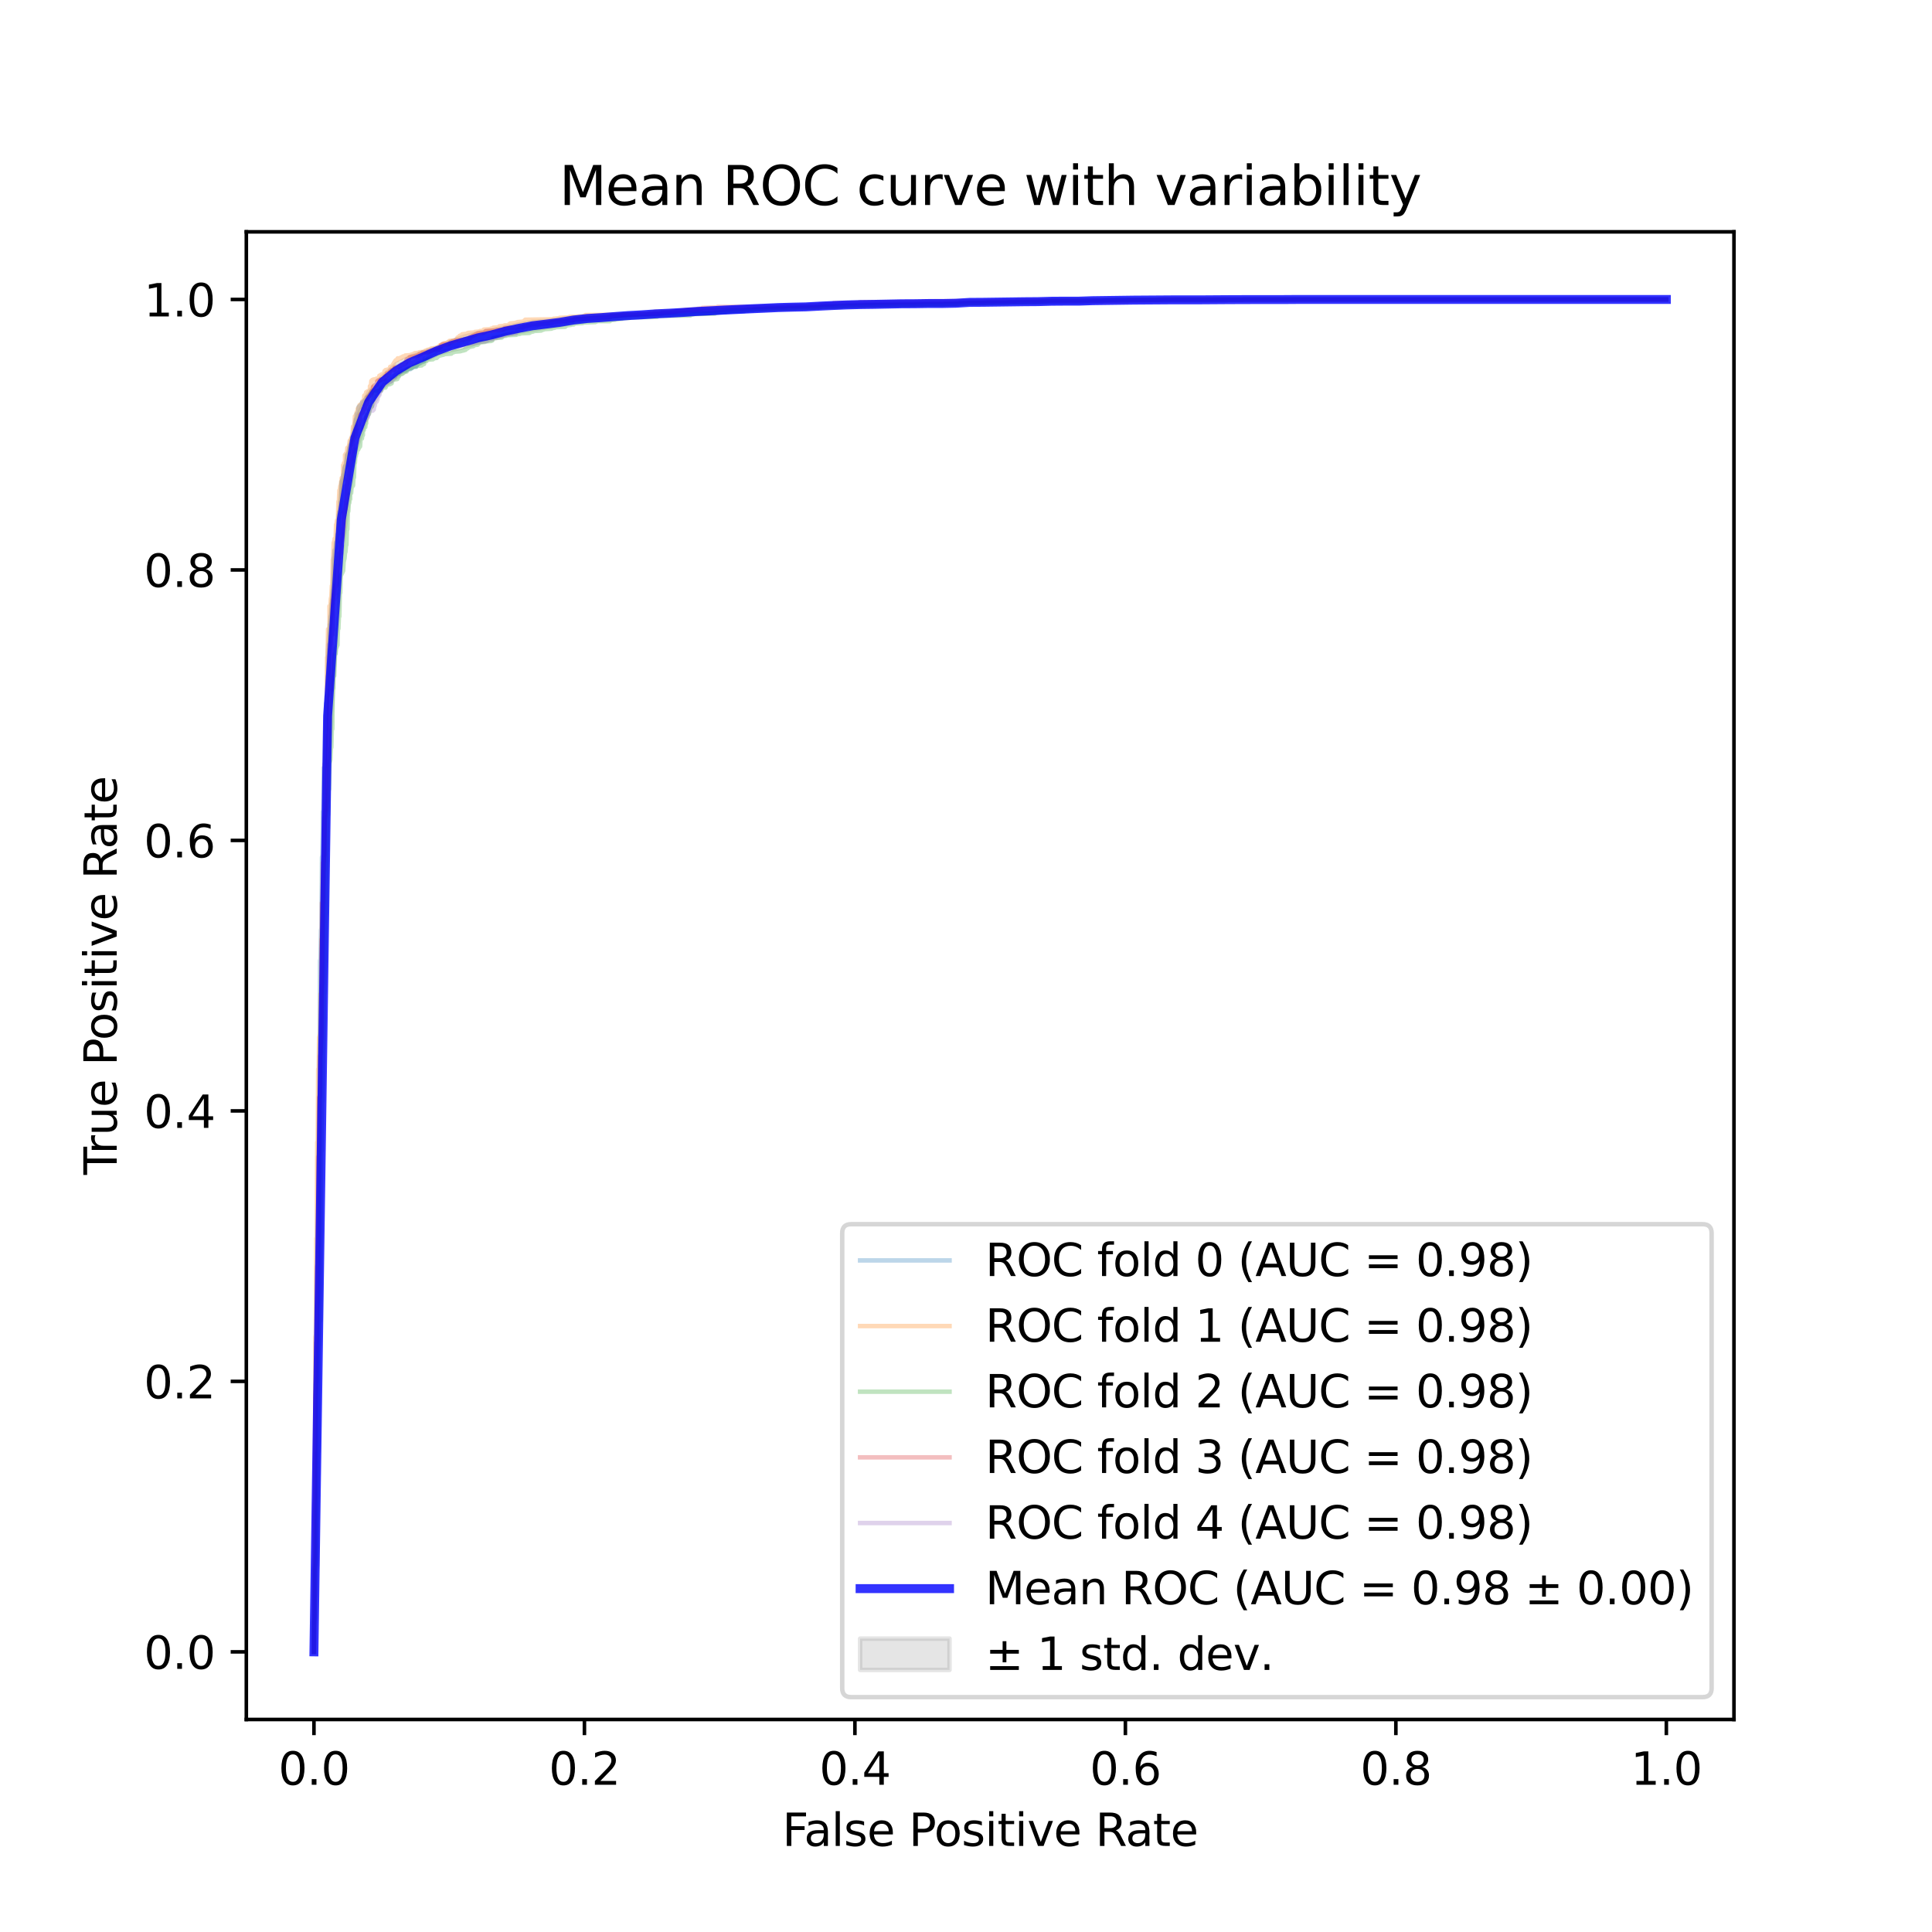 <?xml version="1.0" encoding="utf-8" standalone="no"?>
<!DOCTYPE svg PUBLIC "-//W3C//DTD SVG 1.1//EN"
  "http://www.w3.org/Graphics/SVG/1.1/DTD/svg11.dtd">
<svg xmlns:xlink="http://www.w3.org/1999/xlink" width="432pt" height="432pt" viewBox="0 0 432 432" xmlns="http://www.w3.org/2000/svg" version="1.1">
 <defs>
  <style type="text/css">*{stroke-linejoin: round; stroke-linecap: butt}</style>
 </defs>
 <g id="figure_1">
  <g id="patch_1">
   <path d="M 0 432 
L 432 432 
L 432 0 
L 0 0 
z
" style="fill: #ffffff"/>
  </g>
  <g id="axes_1">
   <g id="patch_2">
    <path d="M 55.08 384.48 
L 387.72 384.48 
L 387.72 51.84 
L 55.08 51.84 
z
" style="fill: #ffffff"/>
   </g>
   <g id="PolyCollection_1">
    <defs>
     <path id="mdd54b495ee" d="M 70.2 -62.64 
L 70.2 -62.64 
L 73.255 -257.675 
L 76.309 -307.806 
L 79.364 -330.791 
L 82.418 -339.81 
L 85.473 -345.359 
L 88.527 -347.596 
L 91.582 -349.652 
L 94.636 -351.103 
L 97.691 -352.836 
L 100.745 -353.689 
L 103.8 -354.397 
L 106.855 -355.38 
L 109.909 -356.097 
L 112.964 -357.04 
L 116.018 -357.719 
L 119.073 -358.281 
L 122.127 -358.815 
L 125.182 -359.237 
L 128.236 -359.894 
L 131.291 -360.284 
L 134.345 -360.52 
L 137.4 -360.802 
L 140.455 -361.16 
L 143.509 -361.353 
L 146.564 -361.437 
L 149.618 -361.629 
L 152.673 -361.73 
L 155.727 -361.914 
L 158.782 -361.978 
L 161.836 -362.251 
L 164.891 -362.434 
L 167.945 -362.685 
L 171 -362.859 
L 174.055 -363.035 
L 177.109 -363.086 
L 180.164 -363.172 
L 183.218 -363.31 
L 186.273 -363.408 
L 189.327 -363.582 
L 192.382 -363.625 
L 195.436 -363.673 
L 198.491 -363.73 
L 201.545 -363.818 
L 204.6 -363.845 
L 207.655 -363.871 
L 210.709 -363.871 
L 213.764 -363.923 
L 216.818 -364.194 
L 219.873 -364.232 
L 222.927 -364.279 
L 225.982 -364.369 
L 229.036 -364.38 
L 232.091 -364.413 
L 235.145 -364.471 
L 238.2 -364.466 
L 241.255 -364.466 
L 244.309 -364.64 
L 247.364 -364.705 
L 250.418 -364.711 
L 253.473 -364.808 
L 256.527 -364.835 
L 259.582 -364.84 
L 262.636 -364.853 
L 265.691 -364.853 
L 268.745 -364.853 
L 271.8 -364.893 
L 274.855 -364.946 
L 277.909 -364.967 
L 280.964 -364.977 
L 284.018 -364.977 
L 287.073 -364.977 
L 290.127 -365.04 
L 293.182 -365.04 
L 296.236 -365.04 
L 299.291 -365.04 
L 302.345 -365.04 
L 305.4 -365.04 
L 308.455 -365.04 
L 311.509 -365.04 
L 314.564 -365.04 
L 317.618 -365.04 
L 320.673 -365.04 
L 323.727 -365.04 
L 326.782 -365.04 
L 329.836 -365.04 
L 332.891 -365.04 
L 335.945 -365.04 
L 339 -365.04 
L 342.055 -365.04 
L 345.109 -365.04 
L 348.164 -365.04 
L 351.218 -365.04 
L 354.273 -365.04 
L 357.327 -365.04 
L 360.382 -365.04 
L 363.436 -365.04 
L 366.491 -365.04 
L 369.545 -365.04 
L 372.6 -365.04 
L 372.6 -365.04 
L 372.6 -365.04 
L 369.545 -365.04 
L 366.491 -365.04 
L 363.436 -365.04 
L 360.382 -365.04 
L 357.327 -365.04 
L 354.273 -365.04 
L 351.218 -365.04 
L 348.164 -365.04 
L 345.109 -365.04 
L 342.055 -365.04 
L 339 -365.04 
L 335.945 -365.04 
L 332.891 -365.04 
L 329.836 -365.04 
L 326.782 -365.04 
L 323.727 -365.04 
L 320.673 -365.04 
L 317.618 -365.04 
L 314.564 -365.04 
L 311.509 -365.04 
L 308.455 -365.04 
L 305.4 -365.04 
L 302.345 -365.04 
L 299.291 -365.04 
L 296.236 -365.04 
L 293.182 -365.04 
L 290.127 -365.04 
L 287.073 -365.04 
L 284.018 -365.04 
L 280.964 -365.04 
L 277.909 -365.04 
L 274.855 -365.04 
L 271.8 -365.04 
L 268.745 -365.04 
L 265.691 -365.04 
L 262.636 -365.04 
L 259.582 -365.029 
L 256.527 -364.992 
L 253.473 -364.977 
L 250.418 -364.99 
L 247.364 -364.912 
L 244.309 -364.893 
L 241.255 -364.856 
L 238.2 -364.856 
L 235.145 -364.808 
L 232.091 -364.698 
L 229.036 -364.689 
L 225.982 -364.615 
L 222.927 -364.621 
L 219.873 -364.584 
L 216.818 -364.58 
L 213.764 -364.472 
L 210.709 -364.397 
L 207.655 -364.397 
L 204.6 -364.33 
L 201.545 -364.324 
L 198.491 -364.286 
L 195.436 -364.216 
L 192.382 -364.181 
L 189.327 -364.055 
L 186.273 -363.978 
L 183.218 -363.779 
L 180.164 -363.588 
L 177.109 -363.54 
L 174.055 -363.422 
L 171 -363.318 
L 167.945 -363.225 
L 164.891 -363.181 
L 161.836 -363.069 
L 158.782 -363.005 
L 155.727 -362.774 
L 152.673 -362.548 
L 149.618 -362.301 
L 146.564 -362.198 
L 143.509 -361.855 
L 140.455 -361.716 
L 137.4 -361.625 
L 134.345 -361.43 
L 131.291 -361.286 
L 128.236 -360.983 
L 125.182 -360.606 
L 122.127 -360.242 
L 119.073 -360.046 
L 116.018 -359.452 
L 112.964 -358.822 
L 109.909 -358.118 
L 106.855 -357.528 
L 103.8 -356.712 
L 100.745 -355.665 
L 97.691 -354.27 
L 94.636 -353.251 
L 91.582 -352.129 
L 88.527 -350.511 
L 85.473 -347.739 
L 82.418 -344.291 
L 79.364 -337.451 
L 76.309 -323.79 
L 73.255 -286.173 
L 70.2 -62.64 
z
" style="stroke: #808080; stroke-opacity: 0.2"/>
    </defs>
    <g clip-path="url(#p06585e32c9)">
     <use xlink:href="#mdd54b495ee" x="0" y="432" style="fill: #808080; fill-opacity: 0.2; stroke: #808080; stroke-opacity: 0.2"/>
    </g>
   </g>
   <g id="matplotlib.axis_1">
    <g id="xtick_1">
     <g id="line2d_1">
      <defs>
       <path id="m12e8923b8d" d="M 0 0 
L 0 3.5 
" style="stroke: #000000; stroke-width: 0.8"/>
      </defs>
      <g>
       <use xlink:href="#m12e8923b8d" x="70.2" y="384.48" style="stroke: #000000; stroke-width: 0.8"/>
      </g>
     </g>
     <g id="text_1">
      <!-- 0.0 -->
      <g transform="translate(62.248 399.078) scale(0.1 -0.1)">
       <defs>
        <path id="DejaVuSans-30" d="M 2034 4250 
Q 1547 4250 1301 3770 
Q 1056 3291 1056 2328 
Q 1056 1369 1301 889 
Q 1547 409 2034 409 
Q 2525 409 2770 889 
Q 3016 1369 3016 2328 
Q 3016 3291 2770 3770 
Q 2525 4250 2034 4250 
z
M 2034 4750 
Q 2819 4750 3233 4129 
Q 3647 3509 3647 2328 
Q 3647 1150 3233 529 
Q 2819 -91 2034 -91 
Q 1250 -91 836 529 
Q 422 1150 422 2328 
Q 422 3509 836 4129 
Q 1250 4750 2034 4750 
z
" transform="scale(0.016)"/>
        <path id="DejaVuSans-2e" d="M 684 794 
L 1344 794 
L 1344 0 
L 684 0 
L 684 794 
z
" transform="scale(0.016)"/>
       </defs>
       <use xlink:href="#DejaVuSans-30"/>
       <use xlink:href="#DejaVuSans-2e" x="63.623"/>
       <use xlink:href="#DejaVuSans-30" x="95.41"/>
      </g>
     </g>
    </g>
    <g id="xtick_2">
     <g id="line2d_2">
      <g>
       <use xlink:href="#m12e8923b8d" x="130.68" y="384.48" style="stroke: #000000; stroke-width: 0.8"/>
      </g>
     </g>
     <g id="text_2">
      <!-- 0.2 -->
      <g transform="translate(122.728 399.078) scale(0.1 -0.1)">
       <defs>
        <path id="DejaVuSans-32" d="M 1228 531 
L 3431 531 
L 3431 0 
L 469 0 
L 469 531 
Q 828 903 1448 1529 
Q 2069 2156 2228 2338 
Q 2531 2678 2651 2914 
Q 2772 3150 2772 3378 
Q 2772 3750 2511 3984 
Q 2250 4219 1831 4219 
Q 1534 4219 1204 4116 
Q 875 4013 500 3803 
L 500 4441 
Q 881 4594 1212 4672 
Q 1544 4750 1819 4750 
Q 2544 4750 2975 4387 
Q 3406 4025 3406 3419 
Q 3406 3131 3298 2873 
Q 3191 2616 2906 2266 
Q 2828 2175 2409 1742 
Q 1991 1309 1228 531 
z
" transform="scale(0.016)"/>
       </defs>
       <use xlink:href="#DejaVuSans-30"/>
       <use xlink:href="#DejaVuSans-2e" x="63.623"/>
       <use xlink:href="#DejaVuSans-32" x="95.41"/>
      </g>
     </g>
    </g>
    <g id="xtick_3">
     <g id="line2d_3">
      <g>
       <use xlink:href="#m12e8923b8d" x="191.16" y="384.48" style="stroke: #000000; stroke-width: 0.8"/>
      </g>
     </g>
     <g id="text_3">
      <!-- 0.4 -->
      <g transform="translate(183.208 399.078) scale(0.1 -0.1)">
       <defs>
        <path id="DejaVuSans-34" d="M 2419 4116 
L 825 1625 
L 2419 1625 
L 2419 4116 
z
M 2253 4666 
L 3047 4666 
L 3047 1625 
L 3713 1625 
L 3713 1100 
L 3047 1100 
L 3047 0 
L 2419 0 
L 2419 1100 
L 313 1100 
L 313 1709 
L 2253 4666 
z
" transform="scale(0.016)"/>
       </defs>
       <use xlink:href="#DejaVuSans-30"/>
       <use xlink:href="#DejaVuSans-2e" x="63.623"/>
       <use xlink:href="#DejaVuSans-34" x="95.41"/>
      </g>
     </g>
    </g>
    <g id="xtick_4">
     <g id="line2d_4">
      <g>
       <use xlink:href="#m12e8923b8d" x="251.64" y="384.48" style="stroke: #000000; stroke-width: 0.8"/>
      </g>
     </g>
     <g id="text_4">
      <!-- 0.6 -->
      <g transform="translate(243.688 399.078) scale(0.1 -0.1)">
       <defs>
        <path id="DejaVuSans-36" d="M 2113 2584 
Q 1688 2584 1439 2293 
Q 1191 2003 1191 1497 
Q 1191 994 1439 701 
Q 1688 409 2113 409 
Q 2538 409 2786 701 
Q 3034 994 3034 1497 
Q 3034 2003 2786 2293 
Q 2538 2584 2113 2584 
z
M 3366 4563 
L 3366 3988 
Q 3128 4100 2886 4159 
Q 2644 4219 2406 4219 
Q 1781 4219 1451 3797 
Q 1122 3375 1075 2522 
Q 1259 2794 1537 2939 
Q 1816 3084 2150 3084 
Q 2853 3084 3261 2657 
Q 3669 2231 3669 1497 
Q 3669 778 3244 343 
Q 2819 -91 2113 -91 
Q 1303 -91 875 529 
Q 447 1150 447 2328 
Q 447 3434 972 4092 
Q 1497 4750 2381 4750 
Q 2619 4750 2861 4703 
Q 3103 4656 3366 4563 
z
" transform="scale(0.016)"/>
       </defs>
       <use xlink:href="#DejaVuSans-30"/>
       <use xlink:href="#DejaVuSans-2e" x="63.623"/>
       <use xlink:href="#DejaVuSans-36" x="95.41"/>
      </g>
     </g>
    </g>
    <g id="xtick_5">
     <g id="line2d_5">
      <g>
       <use xlink:href="#m12e8923b8d" x="312.12" y="384.48" style="stroke: #000000; stroke-width: 0.8"/>
      </g>
     </g>
     <g id="text_5">
      <!-- 0.8 -->
      <g transform="translate(304.168 399.078) scale(0.1 -0.1)">
       <defs>
        <path id="DejaVuSans-38" d="M 2034 2216 
Q 1584 2216 1326 1975 
Q 1069 1734 1069 1313 
Q 1069 891 1326 650 
Q 1584 409 2034 409 
Q 2484 409 2743 651 
Q 3003 894 3003 1313 
Q 3003 1734 2745 1975 
Q 2488 2216 2034 2216 
z
M 1403 2484 
Q 997 2584 770 2862 
Q 544 3141 544 3541 
Q 544 4100 942 4425 
Q 1341 4750 2034 4750 
Q 2731 4750 3128 4425 
Q 3525 4100 3525 3541 
Q 3525 3141 3298 2862 
Q 3072 2584 2669 2484 
Q 3125 2378 3379 2068 
Q 3634 1759 3634 1313 
Q 3634 634 3220 271 
Q 2806 -91 2034 -91 
Q 1263 -91 848 271 
Q 434 634 434 1313 
Q 434 1759 690 2068 
Q 947 2378 1403 2484 
z
M 1172 3481 
Q 1172 3119 1398 2916 
Q 1625 2713 2034 2713 
Q 2441 2713 2670 2916 
Q 2900 3119 2900 3481 
Q 2900 3844 2670 4047 
Q 2441 4250 2034 4250 
Q 1625 4250 1398 4047 
Q 1172 3844 1172 3481 
z
" transform="scale(0.016)"/>
       </defs>
       <use xlink:href="#DejaVuSans-30"/>
       <use xlink:href="#DejaVuSans-2e" x="63.623"/>
       <use xlink:href="#DejaVuSans-38" x="95.41"/>
      </g>
     </g>
    </g>
    <g id="xtick_6">
     <g id="line2d_6">
      <g>
       <use xlink:href="#m12e8923b8d" x="372.6" y="384.48" style="stroke: #000000; stroke-width: 0.8"/>
      </g>
     </g>
     <g id="text_6">
      <!-- 1.0 -->
      <g transform="translate(364.648 399.078) scale(0.1 -0.1)">
       <defs>
        <path id="DejaVuSans-31" d="M 794 531 
L 1825 531 
L 1825 4091 
L 703 3866 
L 703 4441 
L 1819 4666 
L 2450 4666 
L 2450 531 
L 3481 531 
L 3481 0 
L 794 0 
L 794 531 
z
" transform="scale(0.016)"/>
       </defs>
       <use xlink:href="#DejaVuSans-31"/>
       <use xlink:href="#DejaVuSans-2e" x="63.623"/>
       <use xlink:href="#DejaVuSans-30" x="95.41"/>
      </g>
     </g>
    </g>
    <g id="text_7">
     <!-- False Positive Rate -->
     <g transform="translate(174.934 412.757) scale(0.1 -0.1)">
      <defs>
       <path id="DejaVuSans-46" d="M 628 4666 
L 3309 4666 
L 3309 4134 
L 1259 4134 
L 1259 2759 
L 3109 2759 
L 3109 2228 
L 1259 2228 
L 1259 0 
L 628 0 
L 628 4666 
z
" transform="scale(0.016)"/>
       <path id="DejaVuSans-61" d="M 2194 1759 
Q 1497 1759 1228 1600 
Q 959 1441 959 1056 
Q 959 750 1161 570 
Q 1363 391 1709 391 
Q 2188 391 2477 730 
Q 2766 1069 2766 1631 
L 2766 1759 
L 2194 1759 
z
M 3341 1997 
L 3341 0 
L 2766 0 
L 2766 531 
Q 2569 213 2275 61 
Q 1981 -91 1556 -91 
Q 1019 -91 701 211 
Q 384 513 384 1019 
Q 384 1609 779 1909 
Q 1175 2209 1959 2209 
L 2766 2209 
L 2766 2266 
Q 2766 2663 2505 2880 
Q 2244 3097 1772 3097 
Q 1472 3097 1187 3025 
Q 903 2953 641 2809 
L 641 3341 
Q 956 3463 1253 3523 
Q 1550 3584 1831 3584 
Q 2591 3584 2966 3190 
Q 3341 2797 3341 1997 
z
" transform="scale(0.016)"/>
       <path id="DejaVuSans-6c" d="M 603 4863 
L 1178 4863 
L 1178 0 
L 603 0 
L 603 4863 
z
" transform="scale(0.016)"/>
       <path id="DejaVuSans-73" d="M 2834 3397 
L 2834 2853 
Q 2591 2978 2328 3040 
Q 2066 3103 1784 3103 
Q 1356 3103 1142 2972 
Q 928 2841 928 2578 
Q 928 2378 1081 2264 
Q 1234 2150 1697 2047 
L 1894 2003 
Q 2506 1872 2764 1633 
Q 3022 1394 3022 966 
Q 3022 478 2636 193 
Q 2250 -91 1575 -91 
Q 1294 -91 989 -36 
Q 684 19 347 128 
L 347 722 
Q 666 556 975 473 
Q 1284 391 1588 391 
Q 1994 391 2212 530 
Q 2431 669 2431 922 
Q 2431 1156 2273 1281 
Q 2116 1406 1581 1522 
L 1381 1569 
Q 847 1681 609 1914 
Q 372 2147 372 2553 
Q 372 3047 722 3315 
Q 1072 3584 1716 3584 
Q 2034 3584 2315 3537 
Q 2597 3491 2834 3397 
z
" transform="scale(0.016)"/>
       <path id="DejaVuSans-65" d="M 3597 1894 
L 3597 1613 
L 953 1613 
Q 991 1019 1311 708 
Q 1631 397 2203 397 
Q 2534 397 2845 478 
Q 3156 559 3463 722 
L 3463 178 
Q 3153 47 2828 -22 
Q 2503 -91 2169 -91 
Q 1331 -91 842 396 
Q 353 884 353 1716 
Q 353 2575 817 3079 
Q 1281 3584 2069 3584 
Q 2775 3584 3186 3129 
Q 3597 2675 3597 1894 
z
M 3022 2063 
Q 3016 2534 2758 2815 
Q 2500 3097 2075 3097 
Q 1594 3097 1305 2825 
Q 1016 2553 972 2059 
L 3022 2063 
z
" transform="scale(0.016)"/>
       <path id="DejaVuSans-20" transform="scale(0.016)"/>
       <path id="DejaVuSans-50" d="M 1259 4147 
L 1259 2394 
L 2053 2394 
Q 2494 2394 2734 2622 
Q 2975 2850 2975 3272 
Q 2975 3691 2734 3919 
Q 2494 4147 2053 4147 
L 1259 4147 
z
M 628 4666 
L 2053 4666 
Q 2838 4666 3239 4311 
Q 3641 3956 3641 3272 
Q 3641 2581 3239 2228 
Q 2838 1875 2053 1875 
L 1259 1875 
L 1259 0 
L 628 0 
L 628 4666 
z
" transform="scale(0.016)"/>
       <path id="DejaVuSans-6f" d="M 1959 3097 
Q 1497 3097 1228 2736 
Q 959 2375 959 1747 
Q 959 1119 1226 758 
Q 1494 397 1959 397 
Q 2419 397 2687 759 
Q 2956 1122 2956 1747 
Q 2956 2369 2687 2733 
Q 2419 3097 1959 3097 
z
M 1959 3584 
Q 2709 3584 3137 3096 
Q 3566 2609 3566 1747 
Q 3566 888 3137 398 
Q 2709 -91 1959 -91 
Q 1206 -91 779 398 
Q 353 888 353 1747 
Q 353 2609 779 3096 
Q 1206 3584 1959 3584 
z
" transform="scale(0.016)"/>
       <path id="DejaVuSans-69" d="M 603 3500 
L 1178 3500 
L 1178 0 
L 603 0 
L 603 3500 
z
M 603 4863 
L 1178 4863 
L 1178 4134 
L 603 4134 
L 603 4863 
z
" transform="scale(0.016)"/>
       <path id="DejaVuSans-74" d="M 1172 4494 
L 1172 3500 
L 2356 3500 
L 2356 3053 
L 1172 3053 
L 1172 1153 
Q 1172 725 1289 603 
Q 1406 481 1766 481 
L 2356 481 
L 2356 0 
L 1766 0 
Q 1100 0 847 248 
Q 594 497 594 1153 
L 594 3053 
L 172 3053 
L 172 3500 
L 594 3500 
L 594 4494 
L 1172 4494 
z
" transform="scale(0.016)"/>
       <path id="DejaVuSans-76" d="M 191 3500 
L 800 3500 
L 1894 563 
L 2988 3500 
L 3597 3500 
L 2284 0 
L 1503 0 
L 191 3500 
z
" transform="scale(0.016)"/>
       <path id="DejaVuSans-52" d="M 2841 2188 
Q 3044 2119 3236 1894 
Q 3428 1669 3622 1275 
L 4263 0 
L 3584 0 
L 2988 1197 
Q 2756 1666 2539 1819 
Q 2322 1972 1947 1972 
L 1259 1972 
L 1259 0 
L 628 0 
L 628 4666 
L 2053 4666 
Q 2853 4666 3247 4331 
Q 3641 3997 3641 3322 
Q 3641 2881 3436 2590 
Q 3231 2300 2841 2188 
z
M 1259 4147 
L 1259 2491 
L 2053 2491 
Q 2509 2491 2742 2702 
Q 2975 2913 2975 3322 
Q 2975 3731 2742 3939 
Q 2509 4147 2053 4147 
L 1259 4147 
z
" transform="scale(0.016)"/>
      </defs>
      <use xlink:href="#DejaVuSans-46"/>
      <use xlink:href="#DejaVuSans-61" x="48.395"/>
      <use xlink:href="#DejaVuSans-6c" x="109.674"/>
      <use xlink:href="#DejaVuSans-73" x="137.457"/>
      <use xlink:href="#DejaVuSans-65" x="189.557"/>
      <use xlink:href="#DejaVuSans-20" x="251.08"/>
      <use xlink:href="#DejaVuSans-50" x="282.867"/>
      <use xlink:href="#DejaVuSans-6f" x="339.545"/>
      <use xlink:href="#DejaVuSans-73" x="400.727"/>
      <use xlink:href="#DejaVuSans-69" x="452.826"/>
      <use xlink:href="#DejaVuSans-74" x="480.609"/>
      <use xlink:href="#DejaVuSans-69" x="519.818"/>
      <use xlink:href="#DejaVuSans-76" x="547.602"/>
      <use xlink:href="#DejaVuSans-65" x="606.781"/>
      <use xlink:href="#DejaVuSans-20" x="668.305"/>
      <use xlink:href="#DejaVuSans-52" x="700.092"/>
      <use xlink:href="#DejaVuSans-61" x="767.324"/>
      <use xlink:href="#DejaVuSans-74" x="828.604"/>
      <use xlink:href="#DejaVuSans-65" x="867.812"/>
     </g>
    </g>
   </g>
   <g id="matplotlib.axis_2">
    <g id="ytick_1">
     <g id="line2d_7">
      <defs>
       <path id="m581cabe1d5" d="M 0 0 
L -3.5 0 
" style="stroke: #000000; stroke-width: 0.8"/>
      </defs>
      <g>
       <use xlink:href="#m581cabe1d5" x="55.08" y="369.36" style="stroke: #000000; stroke-width: 0.8"/>
      </g>
     </g>
     <g id="text_8">
      <!-- 0.0 -->
      <g transform="translate(32.177 373.159) scale(0.1 -0.1)">
       <use xlink:href="#DejaVuSans-30"/>
       <use xlink:href="#DejaVuSans-2e" x="63.623"/>
       <use xlink:href="#DejaVuSans-30" x="95.41"/>
      </g>
     </g>
    </g>
    <g id="ytick_2">
     <g id="line2d_8">
      <g>
       <use xlink:href="#m581cabe1d5" x="55.08" y="308.88" style="stroke: #000000; stroke-width: 0.8"/>
      </g>
     </g>
     <g id="text_9">
      <!-- 0.2 -->
      <g transform="translate(32.177 312.679) scale(0.1 -0.1)">
       <use xlink:href="#DejaVuSans-30"/>
       <use xlink:href="#DejaVuSans-2e" x="63.623"/>
       <use xlink:href="#DejaVuSans-32" x="95.41"/>
      </g>
     </g>
    </g>
    <g id="ytick_3">
     <g id="line2d_9">
      <g>
       <use xlink:href="#m581cabe1d5" x="55.08" y="248.4" style="stroke: #000000; stroke-width: 0.8"/>
      </g>
     </g>
     <g id="text_10">
      <!-- 0.4 -->
      <g transform="translate(32.177 252.199) scale(0.1 -0.1)">
       <use xlink:href="#DejaVuSans-30"/>
       <use xlink:href="#DejaVuSans-2e" x="63.623"/>
       <use xlink:href="#DejaVuSans-34" x="95.41"/>
      </g>
     </g>
    </g>
    <g id="ytick_4">
     <g id="line2d_10">
      <g>
       <use xlink:href="#m581cabe1d5" x="55.08" y="187.92" style="stroke: #000000; stroke-width: 0.8"/>
      </g>
     </g>
     <g id="text_11">
      <!-- 0.6 -->
      <g transform="translate(32.177 191.719) scale(0.1 -0.1)">
       <use xlink:href="#DejaVuSans-30"/>
       <use xlink:href="#DejaVuSans-2e" x="63.623"/>
       <use xlink:href="#DejaVuSans-36" x="95.41"/>
      </g>
     </g>
    </g>
    <g id="ytick_5">
     <g id="line2d_11">
      <g>
       <use xlink:href="#m581cabe1d5" x="55.08" y="127.44" style="stroke: #000000; stroke-width: 0.8"/>
      </g>
     </g>
     <g id="text_12">
      <!-- 0.8 -->
      <g transform="translate(32.177 131.239) scale(0.1 -0.1)">
       <use xlink:href="#DejaVuSans-30"/>
       <use xlink:href="#DejaVuSans-2e" x="63.623"/>
       <use xlink:href="#DejaVuSans-38" x="95.41"/>
      </g>
     </g>
    </g>
    <g id="ytick_6">
     <g id="line2d_12">
      <g>
       <use xlink:href="#m581cabe1d5" x="55.08" y="66.96" style="stroke: #000000; stroke-width: 0.8"/>
      </g>
     </g>
     <g id="text_13">
      <!-- 1.0 -->
      <g transform="translate(32.177 70.759) scale(0.1 -0.1)">
       <use xlink:href="#DejaVuSans-31"/>
       <use xlink:href="#DejaVuSans-2e" x="63.623"/>
       <use xlink:href="#DejaVuSans-30" x="95.41"/>
      </g>
     </g>
    </g>
    <g id="text_14">
     <!-- True Positive Rate -->
     <g transform="translate(26.097 262.69) rotate(-90) scale(0.1 -0.1)">
      <defs>
       <path id="DejaVuSans-54" d="M -19 4666 
L 3928 4666 
L 3928 4134 
L 2272 4134 
L 2272 0 
L 1638 0 
L 1638 4134 
L -19 4134 
L -19 4666 
z
" transform="scale(0.016)"/>
       <path id="DejaVuSans-72" d="M 2631 2963 
Q 2534 3019 2420 3045 
Q 2306 3072 2169 3072 
Q 1681 3072 1420 2755 
Q 1159 2438 1159 1844 
L 1159 0 
L 581 0 
L 581 3500 
L 1159 3500 
L 1159 2956 
Q 1341 3275 1631 3429 
Q 1922 3584 2338 3584 
Q 2397 3584 2469 3576 
Q 2541 3569 2628 3553 
L 2631 2963 
z
" transform="scale(0.016)"/>
       <path id="DejaVuSans-75" d="M 544 1381 
L 544 3500 
L 1119 3500 
L 1119 1403 
Q 1119 906 1312 657 
Q 1506 409 1894 409 
Q 2359 409 2629 706 
Q 2900 1003 2900 1516 
L 2900 3500 
L 3475 3500 
L 3475 0 
L 2900 0 
L 2900 538 
Q 2691 219 2414 64 
Q 2138 -91 1772 -91 
Q 1169 -91 856 284 
Q 544 659 544 1381 
z
M 1991 3584 
L 1991 3584 
z
" transform="scale(0.016)"/>
      </defs>
      <use xlink:href="#DejaVuSans-54"/>
      <use xlink:href="#DejaVuSans-72" x="46.334"/>
      <use xlink:href="#DejaVuSans-75" x="87.447"/>
      <use xlink:href="#DejaVuSans-65" x="150.826"/>
      <use xlink:href="#DejaVuSans-20" x="212.35"/>
      <use xlink:href="#DejaVuSans-50" x="244.137"/>
      <use xlink:href="#DejaVuSans-6f" x="300.814"/>
      <use xlink:href="#DejaVuSans-73" x="361.996"/>
      <use xlink:href="#DejaVuSans-69" x="414.096"/>
      <use xlink:href="#DejaVuSans-74" x="441.879"/>
      <use xlink:href="#DejaVuSans-69" x="481.088"/>
      <use xlink:href="#DejaVuSans-76" x="508.871"/>
      <use xlink:href="#DejaVuSans-65" x="568.051"/>
      <use xlink:href="#DejaVuSans-20" x="629.574"/>
      <use xlink:href="#DejaVuSans-52" x="661.361"/>
      <use xlink:href="#DejaVuSans-61" x="728.594"/>
      <use xlink:href="#DejaVuSans-74" x="789.873"/>
      <use xlink:href="#DejaVuSans-65" x="829.082"/>
     </g>
    </g>
   </g>
   <g id="line2d_13">
    <path d="M 70.2 369.36 
L 70.305 350.822 
L 70.516 349.663 
L 70.621 309.533 
L 70.831 308.69 
L 70.937 292.154 
L 71.042 291.1 
L 71.147 278.566 
L 71.252 278.566 
L 71.252 278.461 
L 71.357 245.493 
L 71.463 245.388 
L 71.568 214.842 
L 71.673 214.421 
L 71.778 207.996 
L 71.884 207.469 
L 71.989 191.67 
L 72.094 191.354 
L 72.199 181.453 
L 72.304 181.453 
L 72.41 171.657 
L 72.62 171.447 
L 72.725 163.442 
L 72.83 163.442 
L 72.936 157.227 
L 73.041 157.227 
L 73.041 157.122 
L 73.041 155.647 
L 73.251 155.647 
L 73.357 154.594 
L 73.462 154.173 
L 73.567 145.22 
L 73.672 145.22 
L 73.777 139.637 
L 73.883 139.637 
L 73.988 137.741 
L 74.093 137.531 
L 74.198 135.003 
L 74.304 135.003 
L 74.409 132.053 
L 74.514 131.737 
L 74.619 124.786 
L 74.724 124.364 
L 74.83 122.995 
L 75.04 122.784 
L 75.145 121.31 
L 75.356 121.205 
L 75.461 119.519 
L 75.671 119.414 
L 75.777 114.99 
L 75.882 114.885 
L 75.882 114.463 
L 76.092 114.463 
L 76.092 114.358 
L 76.197 112.146 
L 76.303 112.146 
L 76.303 112.041 
L 76.408 107.722 
L 76.618 107.196 
L 76.724 107.196 
L 76.724 107.09 
L 76.829 106.142 
L 76.934 106.142 
L 76.934 106.037 
L 77.039 104.563 
L 77.144 104.563 
L 77.144 104.247 
L 77.25 104.247 
L 77.46 104.141 
L 77.565 101.719 
L 77.671 101.719 
L 77.776 101.403 
L 77.986 101.192 
L 78.091 100.244 
L 78.302 99.717 
L 78.302 99.507 
L 78.512 99.507 
L 78.618 98.559 
L 78.828 98.559 
L 78.828 97.821 
L 79.038 97.821 
L 79.038 97.716 
L 79.144 96.768 
L 79.249 96.768 
L 79.354 95.82 
L 79.459 95.82 
L 79.459 95.715 
L 79.565 93.714 
L 79.67 93.714 
L 79.775 92.555 
L 79.88 92.45 
L 80.091 92.239 
L 80.196 90.975 
L 80.301 90.87 
L 80.617 90.87 
L 80.722 90.448 
L 80.932 90.448 
L 80.932 90.027 
L 81.038 90.027 
L 81.774 89.29 
L 81.985 89.29 
L 81.985 88.868 
L 82.405 88.763 
L 82.405 88.447 
L 82.511 88.447 
L 83.037 87.605 
L 83.142 87.605 
L 83.352 87.394 
L 83.458 87.289 
L 84.089 87.289 
L 84.194 86.867 
L 84.825 86.762 
L 84.931 85.814 
L 85.352 85.709 
L 85.352 85.498 
L 86.088 85.393 
L 86.088 85.287 
L 86.299 85.287 
L 86.299 85.077 
L 86.825 84.971 
L 86.825 84.866 
L 87.035 84.866 
L 87.035 84.55 
L 87.351 84.445 
L 87.456 84.234 
L 88.403 84.129 
L 88.613 83.707 
L 89.139 83.602 
L 89.139 83.286 
L 89.666 83.181 
L 89.876 82.97 
L 90.718 82.865 
L 90.718 82.654 
L 90.823 82.654 
L 91.244 82.549 
L 91.77 82.549 
L 91.77 82.338 
L 92.086 82.338 
L 92.401 82.022 
L 93.033 82.022 
L 93.138 81.706 
L 93.243 81.706 
L 93.243 81.601 
L 93.664 81.179 
L 93.874 81.179 
L 94.295 80.863 
L 94.821 80.758 
L 94.927 80.231 
L 95.453 80.126 
L 95.558 79.915 
L 95.768 79.915 
L 95.873 79.599 
L 96.189 79.599 
L 96.294 79.178 
L 96.4 79.073 
L 97.136 78.968 
L 97.241 78.652 
L 97.347 78.652 
L 97.767 78.336 
L 98.504 78.23 
L 98.609 78.125 
L 99.451 78.02 
L 99.451 77.914 
L 99.556 77.914 
L 99.661 77.809 
L 100.398 77.704 
L 100.608 77.388 
L 102.187 77.282 
L 102.292 77.072 
L 102.502 76.861 
L 102.818 76.861 
L 103.239 76.545 
L 104.291 76.44 
L 104.291 76.334 
L 104.712 76.124 
L 104.922 75.913 
L 105.448 75.808 
L 105.554 75.702 
L 106.606 75.597 
L 106.606 75.492 
L 107.974 75.386 
L 107.974 75.281 
L 108.289 75.281 
L 108.289 75.07 
L 110.92 74.965 
L 110.92 74.86 
L 111.025 74.86 
L 111.341 74.649 
L 112.182 74.544 
L 112.709 74.228 
L 113.129 74.122 
L 113.129 74.017 
L 113.235 74.017 
L 114.182 73.912 
L 114.182 73.806 
L 114.287 73.806 
L 115.655 73.701 
L 116.496 73.28 
L 116.917 73.28 
L 116.917 73.174 
L 117.023 73.069 
L 117.864 72.964 
L 118.285 72.858 
L 120.074 72.753 
L 120.179 72.648 
L 120.81 72.542 
L 120.81 72.437 
L 123.125 72.332 
L 123.23 72.226 
L 123.441 72.226 
L 123.546 71.91 
L 127.018 71.805 
L 127.018 71.7 
L 128.176 71.594 
L 128.386 71.384 
L 130.385 71.278 
L 130.385 71.173 
L 132.7 71.068 
L 132.7 70.963 
L 136.172 70.857 
L 136.488 70.752 
L 138.066 70.647 
L 138.172 70.541 
L 139.96 70.436 
L 140.381 70.331 
L 147.641 70.225 
L 147.852 70.12 
L 158.479 70.015 
L 158.479 69.909 
L 162.372 69.804 
L 162.372 69.699 
L 166.37 69.593 
L 166.581 69.383 
L 168.37 69.383 
L 168.58 69.172 
L 171.21 69.067 
L 171.21 68.961 
L 175.84 68.856 
L 175.945 68.751 
L 183.416 68.645 
L 183.732 68.435 
L 189.413 68.329 
L 189.413 68.224 
L 204.354 68.119 
L 204.67 68.013 
L 214.245 67.908 
L 214.561 67.697 
L 243.496 67.592 
L 243.601 67.487 
L 246.442 67.381 
L 246.758 67.171 
L 249.178 67.065 
L 249.599 66.96 
L 372.6 66.96 
L 372.6 66.96 
" clip-path="url(#p06585e32c9)" style="fill: none; stroke: #1f77b4; stroke-opacity: 0.3; stroke-linecap: square"/>
   </g>
   <g id="line2d_14">
    <path d="M 70.2 369.36 
L 70.305 348.61 
L 70.41 348.294 
L 70.516 299 
L 70.621 298.368 
L 70.726 276.881 
L 70.831 276.67 
L 70.937 255.394 
L 71.042 255.289 
L 71.147 239.068 
L 71.252 238.963 
L 71.357 232.011 
L 71.463 231.589 
L 71.568 230.957 
L 71.673 222.215 
L 71.778 222.215 
L 71.884 209.997 
L 71.989 209.786 
L 72.094 201.992 
L 72.199 201.992 
L 72.304 194.619 
L 72.41 194.619 
L 72.515 182.506 
L 72.62 182.401 
L 72.725 167.865 
L 72.83 167.76 
L 72.936 159.966 
L 73.041 159.966 
L 73.146 147.01 
L 73.251 146.905 
L 73.357 140.69 
L 73.672 140.48 
L 73.672 135.529 
L 73.883 135.529 
L 73.988 133.844 
L 74.093 133.423 
L 74.198 131 
L 74.304 130.895 
L 74.409 125.207 
L 74.514 124.891 
L 74.619 121.415 
L 74.83 120.783 
L 74.83 120.467 
L 75.04 120.467 
L 75.145 117.307 
L 75.251 117.307 
L 75.251 117.202 
L 75.356 116.359 
L 75.566 116.043 
L 75.671 112.146 
L 75.777 112.146 
L 75.882 109.618 
L 75.987 109.513 
L 76.092 108.67 
L 76.197 108.67 
L 76.303 107.617 
L 76.408 107.617 
L 76.408 107.512 
L 76.408 106.88 
L 76.724 106.774 
L 76.724 104.036 
L 76.934 104.036 
L 76.934 103.509 
L 77.144 103.509 
L 77.144 101.719 
L 77.355 101.719 
L 77.355 101.403 
L 77.46 101.403 
L 77.565 101.297 
L 77.671 100.139 
L 77.881 100.033 
L 78.091 99.507 
L 78.197 98.559 
L 78.407 98.453 
L 78.512 98.032 
L 78.618 98.032 
L 78.723 97.611 
L 78.828 97.505 
L 78.933 95.399 
L 79.144 95.399 
L 79.144 95.294 
L 79.249 94.872 
L 79.354 93.082 
L 79.565 93.082 
L 79.67 92.45 
L 79.775 92.344 
L 79.775 92.134 
L 79.985 91.923 
L 79.985 91.396 
L 80.091 91.396 
L 80.196 91.291 
L 80.196 91.08 
L 80.301 91.08 
L 80.406 90.87 
L 80.406 90.554 
L 80.722 90.448 
L 81.038 90.027 
L 81.038 89.711 
L 81.353 89.711 
L 81.458 88.447 
L 81.774 88.447 
L 81.774 88.342 
L 81.879 87.71 
L 82.195 87.71 
L 82.195 87.499 
L 82.3 87.499 
L 82.721 87.183 
L 82.721 86.341 
L 82.932 86.341 
L 83.037 85.182 
L 83.247 85.182 
L 83.247 84.971 
L 83.352 84.971 
L 83.458 84.866 
L 84.194 84.761 
L 84.194 84.655 
L 84.825 84.55 
L 84.825 84.023 
L 85.036 84.023 
L 85.036 83.918 
L 85.352 83.707 
L 85.878 83.602 
L 85.983 82.97 
L 86.193 82.865 
L 86.193 82.759 
L 86.614 82.654 
L 87.035 82.549 
L 87.14 82.338 
L 87.246 82.233 
L 87.246 82.022 
L 87.666 81.917 
L 87.772 81.706 
L 88.403 80.653 
L 88.508 80.547 
L 88.824 80.547 
L 88.929 80.126 
L 89.666 80.126 
L 89.666 79.915 
L 89.876 79.915 
L 90.086 79.705 
L 90.613 79.705 
L 90.613 79.494 
L 90.718 79.494 
L 91.98 79.389 
L 91.98 79.284 
L 92.401 79.178 
L 92.717 78.968 
L 93.769 78.862 
L 93.769 78.757 
L 93.874 78.757 
L 94.927 78.652 
L 95.032 78.441 
L 95.347 78.441 
L 95.347 78.336 
L 95.558 78.23 
L 96.084 78.125 
L 96.4 77.914 
L 97.662 77.809 
L 97.662 77.704 
L 97.767 77.704 
L 97.873 77.598 
L 98.294 77.493 
L 98.399 77.177 
L 98.82 77.072 
L 98.82 76.966 
L 99.241 76.861 
L 99.241 76.756 
L 100.187 76.65 
L 100.187 76.44 
L 100.398 76.44 
L 100.398 76.334 
L 100.503 76.229 
L 101.871 76.124 
L 102.292 75.702 
L 102.292 75.492 
L 102.608 75.492 
L 102.608 75.281 
L 102.818 75.281 
L 102.818 75.07 
L 103.344 74.965 
L 103.344 74.754 
L 104.291 74.649 
L 104.607 74.438 
L 106.08 74.333 
L 106.185 74.228 
L 107.342 74.122 
L 107.342 74.017 
L 107.868 74.017 
L 108.184 73.701 
L 109.762 73.596 
L 109.762 73.49 
L 110.289 73.49 
L 110.289 73.28 
L 111.551 73.174 
L 111.656 72.964 
L 112.709 72.858 
L 112.814 72.753 
L 113.55 72.753 
L 114.076 72.332 
L 115.129 72.226 
L 115.76 72.016 
L 117.023 71.91 
L 117.443 71.489 
L 123.757 71.384 
L 123.757 71.278 
L 125.019 71.173 
L 125.124 71.068 
L 127.334 70.963 
L 127.334 70.857 
L 130.07 70.752 
L 130.491 70.647 
L 130.911 70.541 
L 130.911 70.436 
L 142.801 70.331 
L 142.906 70.225 
L 144.695 70.225 
L 145.537 69.909 
L 146.379 69.804 
L 146.379 69.699 
L 153.323 69.593 
L 153.534 69.488 
L 161.32 69.383 
L 161.32 69.277 
L 167.002 69.172 
L 167.107 69.067 
L 176.471 68.961 
L 176.577 68.856 
L 183.1 68.751 
L 183.205 68.645 
L 188.151 68.54 
L 188.256 68.435 
L 195.727 68.329 
L 195.832 68.224 
L 206.354 68.119 
L 206.354 68.013 
L 206.459 68.013 
L 215.297 67.908 
L 215.508 67.803 
L 220.769 67.697 
L 220.769 67.592 
L 234.026 67.487 
L 234.342 67.381 
L 252.124 67.381 
L 252.334 67.171 
L 259.805 67.065 
L 259.805 66.96 
L 259.91 66.96 
L 372.6 66.96 
L 372.6 66.96 
" clip-path="url(#p06585e32c9)" style="fill: none; stroke: #ff7f0e; stroke-opacity: 0.3; stroke-linecap: square"/>
   </g>
   <g id="line2d_15">
    <path d="M 70.2 369.36 
L 70.2 362.619 
L 70.41 361.671 
L 70.516 350.822 
L 70.726 348.926 
L 70.831 340.078 
L 70.937 339.552 
L 71.042 324.806 
L 71.147 324.595 
L 71.252 301.317 
L 71.357 300.791 
L 71.463 295.735 
L 71.673 295.208 
L 71.778 257.5 
L 71.884 257.395 
L 71.989 246.441 
L 72.094 246.23 
L 72.199 234.749 
L 72.304 234.539 
L 72.41 222.531 
L 72.515 221.899 
L 72.62 215.369 
L 72.725 215.053 
L 72.83 204.731 
L 72.936 204.415 
L 73.041 190.3 
L 73.146 190.195 
L 73.251 182.295 
L 73.357 182.19 
L 73.462 176.502 
L 73.567 176.502 
L 73.672 170.709 
L 73.883 169.867 
L 73.988 167.339 
L 74.093 167.128 
L 74.198 163.02 
L 74.304 163.02 
L 74.409 154.173 
L 74.514 153.962 
L 74.514 151.329 
L 74.724 151.118 
L 74.83 146.273 
L 75.04 146.168 
L 75.145 144.904 
L 75.251 144.798 
L 75.356 144.377 
L 75.461 144.272 
L 75.566 140.585 
L 75.671 140.585 
L 75.777 138.057 
L 75.882 137.847 
L 75.987 132.685 
L 76.092 132.58 
L 76.197 128.788 
L 76.724 127.63 
L 76.829 125.734 
L 77.039 124.786 
L 77.144 123.627 
L 77.25 123.416 
L 77.355 122.047 
L 77.46 121.836 
L 77.565 118.361 
L 77.671 118.361 
L 77.776 114.358 
L 77.881 114.358 
L 77.986 112.568 
L 78.091 112.462 
L 78.197 111.62 
L 78.302 111.62 
L 78.302 110.356 
L 78.407 110.356 
L 78.512 110.25 
L 78.618 108.986 
L 78.723 108.881 
L 78.933 108.565 
L 79.038 106.774 
L 79.144 106.774 
L 79.249 103.509 
L 79.354 103.509 
L 79.459 102.035 
L 79.565 102.035 
L 79.67 101.297 
L 79.775 101.297 
L 79.775 101.192 
L 79.775 100.56 
L 80.091 100.56 
L 80.196 100.139 
L 80.301 100.139 
L 80.406 99.823 
L 80.511 99.823 
L 80.617 98.243 
L 80.722 98.243 
L 80.722 98.032 
L 80.932 98.032 
L 80.932 97.927 
L 81.038 97.295 
L 81.143 97.295 
L 81.143 96.452 
L 81.353 96.136 
L 81.353 95.504 
L 81.669 95.504 
L 81.774 94.662 
L 81.879 94.662 
L 81.879 93.187 
L 82.09 93.187 
L 82.09 92.766 
L 82.3 92.766 
L 82.511 92.555 
L 82.616 91.502 
L 82.826 90.975 
L 83.142 90.87 
L 83.247 89.711 
L 83.458 89.5 
L 83.563 88.763 
L 83.668 88.658 
L 83.668 88.236 
L 83.878 88.236 
L 83.878 87.921 
L 84.089 87.71 
L 84.405 87.71 
L 84.405 87.394 
L 84.51 87.394 
L 85.246 87.289 
L 85.246 86.973 
L 85.562 86.867 
L 85.562 86.657 
L 86.193 86.657 
L 86.404 86.235 
L 86.509 86.025 
L 87.14 85.919 
L 87.561 85.709 
L 87.666 85.182 
L 88.087 84.866 
L 88.824 84.761 
L 88.929 84.55 
L 88.929 84.234 
L 89.139 84.234 
L 89.139 84.129 
L 89.35 83.813 
L 89.35 83.707 
L 89.876 83.602 
L 89.876 83.497 
L 90.086 83.497 
L 90.192 83.286 
L 90.613 83.181 
L 90.613 83.075 
L 90.928 83.075 
L 91.033 82.759 
L 91.244 82.443 
L 91.98 82.338 
L 92.296 82.127 
L 92.506 82.022 
L 93.138 81.917 
L 93.138 81.811 
L 94.295 81.706 
L 94.295 81.601 
L 94.4 81.601 
L 94.611 81.39 
L 94.821 81.39 
L 94.927 80.758 
L 95.347 80.758 
L 95.558 80.442 
L 96.82 80.337 
L 96.926 80.126 
L 97.662 80.021 
L 97.662 79.81 
L 97.873 79.81 
L 97.873 79.599 
L 98.399 79.494 
L 98.82 79.389 
L 99.241 79.284 
L 99.241 79.178 
L 100.924 79.073 
L 101.029 78.862 
L 101.45 78.757 
L 101.45 78.652 
L 101.555 78.652 
L 102.923 78.546 
L 103.239 78.441 
L 103.765 78.336 
L 103.765 78.23 
L 104.081 78.23 
L 104.081 78.02 
L 104.501 77.914 
L 104.922 77.598 
L 105.343 77.493 
L 105.869 77.388 
L 105.975 77.177 
L 106.816 77.072 
L 106.816 76.966 
L 106.922 76.966 
L 107.342 76.545 
L 108.5 76.44 
L 108.71 76.334 
L 109.868 76.229 
L 109.868 76.124 
L 110.078 76.124 
L 110.183 75.808 
L 110.394 75.597 
L 112.182 75.492 
L 112.288 75.386 
L 112.288 75.176 
L 113.235 75.07 
L 113.235 74.965 
L 115.444 74.86 
L 115.444 74.754 
L 116.286 74.649 
L 116.286 74.544 
L 118.39 74.438 
L 118.706 74.228 
L 119.232 74.122 
L 119.232 74.017 
L 119.337 74.017 
L 121.021 73.912 
L 121.021 73.806 
L 121.547 73.701 
L 121.757 73.596 
L 123.336 73.49 
L 123.336 73.385 
L 123.441 73.385 
L 124.072 73.28 
L 124.177 73.174 
L 126.387 73.069 
L 126.387 72.964 
L 126.492 72.964 
L 126.808 72.753 
L 127.65 72.648 
L 127.755 72.542 
L 128.281 72.542 
L 128.281 72.332 
L 130.28 72.226 
L 130.28 72.121 
L 133.121 72.016 
L 133.647 71.805 
L 136.383 71.805 
L 136.383 71.594 
L 137.54 71.489 
L 137.54 71.384 
L 139.119 71.278 
L 139.119 71.173 
L 140.802 71.068 
L 141.118 70.963 
L 146.905 70.857 
L 147.326 70.647 
L 154.375 70.541 
L 154.375 70.436 
L 154.796 70.331 
L 155.428 70.225 
L 159.847 70.12 
L 159.952 69.909 
L 161.109 69.804 
L 161.109 69.699 
L 161.215 69.699 
L 163.214 69.593 
L 163.424 69.488 
L 167.212 69.383 
L 167.317 69.277 
L 171.631 69.172 
L 172.473 69.067 
L 177.839 68.961 
L 178.05 68.856 
L 182.258 68.751 
L 182.364 68.645 
L 188.256 68.54 
L 188.256 68.435 
L 193.306 68.329 
L 193.517 68.224 
L 211.089 68.119 
L 211.194 68.013 
L 216.244 67.908 
L 216.349 67.803 
L 225.609 67.697 
L 225.609 67.592 
L 232.448 67.487 
L 232.448 67.381 
L 235.078 67.276 
L 235.078 67.171 
L 235.184 67.171 
L 277.797 67.065 
L 278.008 66.96 
L 372.6 66.96 
L 372.6 66.96 
" clip-path="url(#p06585e32c9)" style="fill: none; stroke: #2ca02c; stroke-opacity: 0.3; stroke-linecap: square"/>
   </g>
   <g id="line2d_16">
    <path d="M 70.2 369.36 
L 70.305 336.298 
L 70.411 335.14 
L 70.516 312.081 
L 70.621 310.712 
L 70.726 300.183 
L 70.832 300.078 
L 70.937 283.125 
L 71.042 282.599 
L 71.147 258.698 
L 71.253 258.276 
L 71.358 245.22 
L 71.463 245.115 
L 71.568 236.165 
L 71.674 235.744 
L 71.779 232.48 
L 71.884 232.269 
L 71.989 201.84 
L 72.095 201.84 
L 72.2 192.89 
L 72.305 192.679 
L 72.41 191.626 
L 72.516 191.31 
L 72.621 182.887 
L 72.726 182.782 
L 72.831 181.308 
L 72.937 181.308 
L 73.042 179.412 
L 73.147 179.202 
L 73.252 169.831 
L 73.358 169.725 
L 73.463 164.356 
L 73.568 164.25 
L 73.673 155.406 
L 73.779 155.406 
L 73.779 154.247 
L 73.989 154.247 
L 74.094 142.244 
L 74.305 141.928 
L 74.41 134.137 
L 74.515 134.137 
L 74.621 132.873 
L 74.726 132.873 
L 74.831 131.399 
L 75.042 131.188 
L 75.042 130.873 
L 75.252 130.873 
L 75.358 127.293 
L 75.463 127.293 
L 75.568 126.134 
L 75.673 126.029 
L 75.673 124.766 
L 75.884 124.766 
L 75.884 123.713 
L 76.2 123.713 
L 76.305 121.186 
L 76.41 120.975 
L 76.515 120.238 
L 76.621 119.817 
L 76.726 118.027 
L 76.831 117.922 
L 76.936 114.552 
L 77.042 114.552 
L 77.147 113.815 
L 77.252 113.815 
L 77.357 112.236 
L 77.463 112.025 
L 77.568 108.445 
L 77.673 108.34 
L 77.673 107.076 
L 77.884 107.076 
L 77.989 104.865 
L 78.094 104.865 
L 78.199 102.865 
L 78.41 102.865 
L 78.515 101.391 
L 78.831 100.969 
L 78.936 98.653 
L 79.041 98.653 
L 79.147 97.705 
L 79.357 97.705 
L 79.463 97.179 
L 79.568 97.179 
L 79.673 96.021 
L 79.778 96.021 
L 79.884 95.389 
L 79.989 95.284 
L 79.989 95.073 
L 80.199 94.968 
L 80.305 94.02 
L 80.41 94.02 
L 80.515 92.757 
L 81.147 92.125 
L 81.147 91.493 
L 81.568 91.388 
L 81.673 90.651 
L 81.989 90.335 
L 82.094 89.493 
L 82.199 89.493 
L 82.199 89.387 
L 82.304 88.756 
L 82.41 88.65 
L 82.62 88.545 
L 82.831 88.334 
L 82.831 88.124 
L 82.936 88.124 
L 83.041 88.018 
L 83.146 87.387 
L 83.462 87.071 
L 83.462 86.439 
L 83.778 86.334 
L 83.883 86.018 
L 84.199 86.018 
L 84.304 85.281 
L 84.41 85.176 
L 84.515 85.07 
L 85.041 85.07 
L 85.041 84.86 
L 85.778 84.754 
L 85.988 84.649 
L 86.094 84.123 
L 86.199 84.017 
L 86.409 84.017 
L 86.515 83.491 
L 87.041 83.386 
L 87.146 83.28 
L 87.146 83.07 
L 87.251 83.07 
L 87.462 82.754 
L 88.199 82.649 
L 88.199 82.227 
L 89.041 82.122 
L 89.251 81.912 
L 89.567 81.806 
L 89.672 81.596 
L 90.093 81.49 
L 90.304 81.385 
L 90.62 81.28 
L 90.62 81.069 
L 90.83 81.069 
L 90.83 80.543 
L 91.041 80.332 
L 91.462 80.332 
L 91.567 79.911 
L 91.883 79.806 
L 92.514 79.7 
L 93.356 79.49 
L 93.567 79.49 
L 93.567 79.385 
L 93.777 79.174 
L 94.198 79.174 
L 94.198 79.069 
L 94.409 78.858 
L 95.777 78.753 
L 95.777 78.647 
L 96.303 78.542 
L 97.145 78.121 
L 97.988 78.016 
L 98.619 77.489 
L 98.619 77.173 
L 98.935 77.068 
L 98.935 76.963 
L 100.303 76.963 
L 100.724 76.542 
L 101.145 76.436 
L 101.145 76.331 
L 101.566 76.331 
L 101.777 76.12 
L 103.566 76.015 
L 103.882 75.805 
L 105.04 75.699 
L 105.04 75.383 
L 105.145 75.383 
L 106.829 74.541 
L 108.092 74.436 
L 108.618 74.12 
L 108.618 74.015 
L 110.723 73.909 
L 110.934 73.804 
L 112.618 73.699 
L 112.829 73.383 
L 115.355 73.278 
L 115.355 73.172 
L 117.039 73.067 
L 117.144 72.962 
L 117.776 72.856 
L 117.986 72.751 
L 118.618 72.646 
L 118.618 72.541 
L 120.723 72.435 
L 121.249 72.33 
L 123.038 72.225 
L 123.038 72.119 
L 124.407 72.014 
L 124.723 71.909 
L 126.407 71.803 
L 126.617 71.593 
L 128.091 71.593 
L 128.406 71.382 
L 131.88 71.277 
L 131.985 71.172 
L 135.88 71.066 
L 135.88 70.961 
L 136.406 70.961 
L 136.616 70.645 
L 139.037 70.54 
L 139.037 70.435 
L 142.616 70.329 
L 142.616 70.224 
L 148.089 70.119 
L 148.089 69.908 
L 148.195 69.908 
L 150.194 69.803 
L 150.3 69.698 
L 151.247 69.698 
L 151.247 69.592 
L 151.668 69.487 
L 152.826 69.382 
L 153.457 69.276 
L 155.773 69.171 
L 155.984 69.066 
L 156.931 68.961 
L 157.036 68.855 
L 160.404 68.75 
L 160.404 68.645 
L 175.351 68.539 
L 175.561 68.434 
L 183.14 68.329 
L 183.14 68.224 
L 183.245 68.224 
L 183.35 68.118 
L 186.192 68.013 
L 186.402 67.802 
L 192.086 67.697 
L 192.192 67.592 
L 206.296 67.486 
L 206.401 67.381 
L 227.136 67.276 
L 227.242 67.171 
L 259.029 67.065 
L 259.134 66.96 
L 372.6 66.96 
L 372.6 66.96 
" clip-path="url(#p06585e32c9)" style="fill: none; stroke: #d62728; stroke-opacity: 0.3; stroke-linecap: square"/>
   </g>
   <g id="line2d_17">
    <path d="M 70.2 369.36 
L 70.305 363.253 
L 70.411 362.727 
L 70.411 357.778 
L 70.621 356.409 
L 70.726 351.46 
L 70.937 349.986 
L 71.042 330.086 
L 71.147 329.559 
L 71.253 289.654 
L 71.358 289.338 
L 71.463 247.537 
L 71.568 247.115 
L 71.674 233.322 
L 71.779 233.112 
L 71.884 222.266 
L 71.989 222.161 
L 71.989 220.371 
L 72.2 219.95 
L 72.305 191.31 
L 72.41 191.1 
L 72.516 170.884 
L 72.726 170.568 
L 72.831 161.197 
L 72.937 160.986 
L 73.042 156.985 
L 73.147 156.774 
L 73.252 151.194 
L 73.358 151.089 
L 73.463 146.666 
L 73.568 146.561 
L 73.568 144.139 
L 73.673 144.139 
L 73.884 144.034 
L 73.989 142.139 
L 74.094 142.139 
L 74.2 141.086 
L 74.41 140.875 
L 74.515 135.295 
L 74.621 135.295 
L 74.726 133.926 
L 74.937 133.821 
L 75.042 133.505 
L 75.147 133.294 
L 75.252 130.557 
L 75.358 130.451 
L 75.463 125.292 
L 75.568 125.187 
L 75.673 122.554 
L 75.779 122.449 
L 75.884 122.028 
L 75.989 121.817 
L 76.094 120.554 
L 76.2 120.554 
L 76.305 115.921 
L 76.515 115.71 
L 76.621 114.657 
L 76.726 114.657 
L 76.831 112.657 
L 76.936 112.657 
L 77.042 110.762 
L 77.147 110.656 
L 77.252 109.288 
L 77.357 109.288 
L 77.357 108.656 
L 77.673 108.235 
L 77.778 107.392 
L 77.884 107.287 
L 77.989 107.182 
L 78.094 106.024 
L 78.199 106.024 
L 78.305 104.444 
L 78.41 104.234 
L 78.515 103.391 
L 78.62 103.286 
L 78.726 103.181 
L 78.831 102.338 
L 78.936 101.917 
L 79.041 101.391 
L 79.147 101.285 
L 79.147 100.548 
L 79.463 100.443 
L 79.568 99.495 
L 79.778 99.074 
L 79.884 98.969 
L 79.989 98.232 
L 80.094 98.021 
L 80.199 96.337 
L 80.62 96.021 
L 80.726 96.021 
L 80.831 95.705 
L 80.936 95.6 
L 80.936 94.968 
L 81.147 94.968 
L 81.252 94.231 
L 81.357 94.231 
L 81.357 94.125 
L 81.462 93.915 
L 81.778 93.915 
L 81.778 93.599 
L 82.199 93.388 
L 82.62 91.914 
L 83.357 91.809 
L 83.357 91.598 
L 83.567 91.598 
L 83.673 90.756 
L 83.778 90.756 
L 83.883 90.124 
L 83.989 90.019 
L 83.989 89.808 
L 84.199 89.808 
L 84.41 89.282 
L 84.41 88.65 
L 84.62 88.65 
L 84.725 88.334 
L 84.831 88.334 
L 84.936 87.492 
L 85.146 87.492 
L 85.252 86.65 
L 85.462 86.544 
L 85.883 86.018 
L 85.883 85.913 
L 86.094 85.913 
L 86.199 85.597 
L 86.62 85.597 
L 86.62 85.281 
L 87.462 85.281 
L 87.567 84.754 
L 87.778 84.754 
L 87.988 84.544 
L 88.199 84.439 
L 88.304 83.807 
L 88.515 83.807 
L 88.515 83.28 
L 88.62 83.28 
L 89.357 83.28 
L 89.462 82.859 
L 89.567 82.543 
L 90.514 82.438 
L 90.514 82.227 
L 90.935 82.122 
L 91.251 82.017 
L 91.251 81.385 
L 91.356 81.385 
L 91.567 81.28 
L 91.777 81.174 
L 92.514 81.069 
L 93.251 80.753 
L 93.356 80.332 
L 93.672 80.227 
L 93.988 79.806 
L 94.304 79.806 
L 94.409 79.49 
L 94.619 79.49 
L 94.725 79.174 
L 95.04 79.069 
L 95.672 78.647 
L 95.672 78.542 
L 96.303 78.437 
L 96.303 78.332 
L 98.514 78.226 
L 98.514 78.121 
L 99.251 78.016 
L 99.251 77.91 
L 100.408 77.805 
L 101.145 77.173 
L 103.671 77.068 
L 103.777 76.857 
L 105.882 76.752 
L 105.882 76.647 
L 107.04 76.542 
L 107.04 76.436 
L 108.408 76.331 
L 108.829 76.226 
L 109.039 76.12 
L 109.145 76.015 
L 109.145 75.805 
L 110.092 75.805 
L 110.092 75.594 
L 110.934 75.489 
L 111.039 75.383 
L 111.671 75.278 
L 112.092 75.173 
L 113.25 74.752 
L 114.513 74.646 
L 114.513 74.541 
L 114.618 74.541 
L 115.355 74.541 
L 115.355 74.436 
L 115.671 74.12 
L 115.881 74.015 
L 115.881 73.804 
L 116.723 73.699 
L 116.828 73.593 
L 117.039 73.488 
L 117.144 73.383 
L 117.67 73.383 
L 117.67 73.278 
L 117.776 73.172 
L 119.249 73.067 
L 119.249 72.962 
L 120.618 72.856 
L 120.618 72.751 
L 123.249 72.646 
L 123.67 72.541 
L 124.301 72.541 
L 124.301 72.435 
L 124.512 72.33 
L 126.091 72.225 
L 126.196 72.119 
L 126.933 72.014 
L 127.038 71.698 
L 127.143 71.698 
L 127.67 71.488 
L 129.143 71.382 
L 129.354 71.277 
L 132.196 71.172 
L 132.827 71.066 
L 133.88 70.961 
L 133.88 70.856 
L 134.932 70.856 
L 134.932 70.751 
L 135.774 70.645 
L 141.037 70.54 
L 141.248 70.435 
L 144.932 70.329 
L 145.353 70.224 
L 146.195 70.119 
L 146.195 70.013 
L 150.51 69.908 
L 150.931 69.698 
L 150.931 69.592 
L 155.247 69.487 
L 155.457 69.382 
L 162.299 69.276 
L 162.404 69.171 
L 163.878 69.066 
L 163.878 68.961 
L 168.509 68.855 
L 168.509 68.75 
L 168.614 68.75 
L 172.193 68.645 
L 172.298 68.539 
L 180.087 68.434 
L 181.771 68.118 
L 192.928 68.013 
L 193.349 67.908 
L 213.769 67.802 
L 213.769 67.697 
L 220.084 67.592 
L 220.295 67.486 
L 242.083 67.381 
L 242.188 67.276 
L 274.291 67.171 
L 274.396 67.065 
L 372.6 66.96 
L 372.6 66.96 
" clip-path="url(#p06585e32c9)" style="fill: none; stroke: #9467bd; stroke-opacity: 0.3; stroke-linecap: square"/>
   </g>
   <g id="line2d_18">
    <path d="M 70.2 369.36 
L 73.255 160.076 
L 76.309 116.202 
L 79.364 97.879 
L 82.418 89.95 
L 85.473 85.451 
L 88.527 82.947 
L 91.582 81.11 
L 94.636 79.823 
L 97.691 78.447 
L 100.745 77.323 
L 103.8 76.445 
L 106.855 75.546 
L 109.909 74.892 
L 112.964 74.069 
L 116.018 73.415 
L 119.073 72.837 
L 122.127 72.471 
L 125.182 72.078 
L 128.236 71.562 
L 131.291 71.215 
L 134.345 71.025 
L 137.4 70.786 
L 140.455 70.562 
L 143.509 70.396 
L 146.564 70.183 
L 149.618 70.035 
L 152.673 69.861 
L 155.727 69.656 
L 158.782 69.509 
L 161.836 69.34 
L 164.891 69.193 
L 167.945 69.045 
L 171 68.912 
L 174.055 68.771 
L 177.109 68.687 
L 180.164 68.62 
L 183.218 68.456 
L 186.273 68.307 
L 189.327 68.182 
L 192.382 68.097 
L 195.436 68.055 
L 198.491 67.992 
L 201.545 67.929 
L 204.6 67.913 
L 207.655 67.866 
L 210.709 67.866 
L 213.764 67.803 
L 216.818 67.613 
L 219.873 67.592 
L 222.927 67.55 
L 225.982 67.508 
L 229.036 67.466 
L 232.091 67.444 
L 235.145 67.36 
L 238.2 67.339 
L 241.255 67.339 
L 244.309 67.234 
L 247.364 67.192 
L 250.418 67.15 
L 253.473 67.107 
L 256.527 67.086 
L 259.582 67.065 
L 262.636 67.044 
L 265.691 67.044 
L 268.745 67.044 
L 271.8 67.023 
L 274.855 67.002 
L 277.909 66.991 
L 280.964 66.981 
L 284.018 66.981 
L 287.073 66.981 
L 290.127 66.96 
L 293.182 66.96 
L 296.236 66.96 
L 299.291 66.96 
L 302.345 66.96 
L 305.4 66.96 
L 308.455 66.96 
L 311.509 66.96 
L 314.564 66.96 
L 317.618 66.96 
L 320.673 66.96 
L 323.727 66.96 
L 326.782 66.96 
L 329.836 66.96 
L 332.891 66.96 
L 335.945 66.96 
L 339 66.96 
L 342.055 66.96 
L 345.109 66.96 
L 348.164 66.96 
L 351.218 66.96 
L 354.273 66.96 
L 357.327 66.96 
L 360.382 66.96 
L 363.436 66.96 
L 366.491 66.96 
L 369.545 66.96 
L 372.6 66.96 
" clip-path="url(#p06585e32c9)" style="fill: none; stroke: #0000ff; stroke-opacity: 0.8; stroke-width: 2; stroke-linecap: square"/>
   </g>
   <g id="patch_3">
    <path d="M 55.08 384.48 
L 55.08 51.84 
" style="fill: none; stroke: #000000; stroke-width: 0.8; stroke-linejoin: miter; stroke-linecap: square"/>
   </g>
   <g id="patch_4">
    <path d="M 387.72 384.48 
L 387.72 51.84 
" style="fill: none; stroke: #000000; stroke-width: 0.8; stroke-linejoin: miter; stroke-linecap: square"/>
   </g>
   <g id="patch_5">
    <path d="M 55.08 384.48 
L 387.72 384.48 
" style="fill: none; stroke: #000000; stroke-width: 0.8; stroke-linejoin: miter; stroke-linecap: square"/>
   </g>
   <g id="patch_6">
    <path d="M 55.08 51.84 
L 387.72 51.84 
" style="fill: none; stroke: #000000; stroke-width: 0.8; stroke-linejoin: miter; stroke-linecap: square"/>
   </g>
   <g id="text_15">
    <!-- Mean ROC curve with variability -->
    <g transform="translate(125.051 45.84) scale(0.12 -0.12)">
     <defs>
      <path id="DejaVuSans-4d" d="M 628 4666 
L 1569 4666 
L 2759 1491 
L 3956 4666 
L 4897 4666 
L 4897 0 
L 4281 0 
L 4281 4097 
L 3078 897 
L 2444 897 
L 1241 4097 
L 1241 0 
L 628 0 
L 628 4666 
z
" transform="scale(0.016)"/>
      <path id="DejaVuSans-6e" d="M 3513 2113 
L 3513 0 
L 2938 0 
L 2938 2094 
Q 2938 2591 2744 2837 
Q 2550 3084 2163 3084 
Q 1697 3084 1428 2787 
Q 1159 2491 1159 1978 
L 1159 0 
L 581 0 
L 581 3500 
L 1159 3500 
L 1159 2956 
Q 1366 3272 1645 3428 
Q 1925 3584 2291 3584 
Q 2894 3584 3203 3211 
Q 3513 2838 3513 2113 
z
" transform="scale(0.016)"/>
      <path id="DejaVuSans-4f" d="M 2522 4238 
Q 1834 4238 1429 3725 
Q 1025 3213 1025 2328 
Q 1025 1447 1429 934 
Q 1834 422 2522 422 
Q 3209 422 3611 934 
Q 4013 1447 4013 2328 
Q 4013 3213 3611 3725 
Q 3209 4238 2522 4238 
z
M 2522 4750 
Q 3503 4750 4090 4092 
Q 4678 3434 4678 2328 
Q 4678 1225 4090 567 
Q 3503 -91 2522 -91 
Q 1538 -91 948 565 
Q 359 1222 359 2328 
Q 359 3434 948 4092 
Q 1538 4750 2522 4750 
z
" transform="scale(0.016)"/>
      <path id="DejaVuSans-43" d="M 4122 4306 
L 4122 3641 
Q 3803 3938 3442 4084 
Q 3081 4231 2675 4231 
Q 1875 4231 1450 3742 
Q 1025 3253 1025 2328 
Q 1025 1406 1450 917 
Q 1875 428 2675 428 
Q 3081 428 3442 575 
Q 3803 722 4122 1019 
L 4122 359 
Q 3791 134 3420 21 
Q 3050 -91 2638 -91 
Q 1578 -91 968 557 
Q 359 1206 359 2328 
Q 359 3453 968 4101 
Q 1578 4750 2638 4750 
Q 3056 4750 3426 4639 
Q 3797 4528 4122 4306 
z
" transform="scale(0.016)"/>
      <path id="DejaVuSans-63" d="M 3122 3366 
L 3122 2828 
Q 2878 2963 2633 3030 
Q 2388 3097 2138 3097 
Q 1578 3097 1268 2742 
Q 959 2388 959 1747 
Q 959 1106 1268 751 
Q 1578 397 2138 397 
Q 2388 397 2633 464 
Q 2878 531 3122 666 
L 3122 134 
Q 2881 22 2623 -34 
Q 2366 -91 2075 -91 
Q 1284 -91 818 406 
Q 353 903 353 1747 
Q 353 2603 823 3093 
Q 1294 3584 2113 3584 
Q 2378 3584 2631 3529 
Q 2884 3475 3122 3366 
z
" transform="scale(0.016)"/>
      <path id="DejaVuSans-77" d="M 269 3500 
L 844 3500 
L 1563 769 
L 2278 3500 
L 2956 3500 
L 3675 769 
L 4391 3500 
L 4966 3500 
L 4050 0 
L 3372 0 
L 2619 2869 
L 1863 0 
L 1184 0 
L 269 3500 
z
" transform="scale(0.016)"/>
      <path id="DejaVuSans-68" d="M 3513 2113 
L 3513 0 
L 2938 0 
L 2938 2094 
Q 2938 2591 2744 2837 
Q 2550 3084 2163 3084 
Q 1697 3084 1428 2787 
Q 1159 2491 1159 1978 
L 1159 0 
L 581 0 
L 581 4863 
L 1159 4863 
L 1159 2956 
Q 1366 3272 1645 3428 
Q 1925 3584 2291 3584 
Q 2894 3584 3203 3211 
Q 3513 2838 3513 2113 
z
" transform="scale(0.016)"/>
      <path id="DejaVuSans-62" d="M 3116 1747 
Q 3116 2381 2855 2742 
Q 2594 3103 2138 3103 
Q 1681 3103 1420 2742 
Q 1159 2381 1159 1747 
Q 1159 1113 1420 752 
Q 1681 391 2138 391 
Q 2594 391 2855 752 
Q 3116 1113 3116 1747 
z
M 1159 2969 
Q 1341 3281 1617 3432 
Q 1894 3584 2278 3584 
Q 2916 3584 3314 3078 
Q 3713 2572 3713 1747 
Q 3713 922 3314 415 
Q 2916 -91 2278 -91 
Q 1894 -91 1617 61 
Q 1341 213 1159 525 
L 1159 0 
L 581 0 
L 581 4863 
L 1159 4863 
L 1159 2969 
z
" transform="scale(0.016)"/>
      <path id="DejaVuSans-79" d="M 2059 -325 
Q 1816 -950 1584 -1140 
Q 1353 -1331 966 -1331 
L 506 -1331 
L 506 -850 
L 844 -850 
Q 1081 -850 1212 -737 
Q 1344 -625 1503 -206 
L 1606 56 
L 191 3500 
L 800 3500 
L 1894 763 
L 2988 3500 
L 3597 3500 
L 2059 -325 
z
" transform="scale(0.016)"/>
     </defs>
     <use xlink:href="#DejaVuSans-4d"/>
     <use xlink:href="#DejaVuSans-65" x="86.279"/>
     <use xlink:href="#DejaVuSans-61" x="147.803"/>
     <use xlink:href="#DejaVuSans-6e" x="209.082"/>
     <use xlink:href="#DejaVuSans-20" x="272.461"/>
     <use xlink:href="#DejaVuSans-52" x="304.248"/>
     <use xlink:href="#DejaVuSans-4f" x="373.73"/>
     <use xlink:href="#DejaVuSans-43" x="452.441"/>
     <use xlink:href="#DejaVuSans-20" x="522.266"/>
     <use xlink:href="#DejaVuSans-63" x="554.053"/>
     <use xlink:href="#DejaVuSans-75" x="609.033"/>
     <use xlink:href="#DejaVuSans-72" x="672.412"/>
     <use xlink:href="#DejaVuSans-76" x="713.525"/>
     <use xlink:href="#DejaVuSans-65" x="772.705"/>
     <use xlink:href="#DejaVuSans-20" x="834.229"/>
     <use xlink:href="#DejaVuSans-77" x="866.016"/>
     <use xlink:href="#DejaVuSans-69" x="947.803"/>
     <use xlink:href="#DejaVuSans-74" x="975.586"/>
     <use xlink:href="#DejaVuSans-68" x="1014.795"/>
     <use xlink:href="#DejaVuSans-20" x="1078.174"/>
     <use xlink:href="#DejaVuSans-76" x="1109.961"/>
     <use xlink:href="#DejaVuSans-61" x="1169.141"/>
     <use xlink:href="#DejaVuSans-72" x="1230.42"/>
     <use xlink:href="#DejaVuSans-69" x="1271.533"/>
     <use xlink:href="#DejaVuSans-61" x="1299.316"/>
     <use xlink:href="#DejaVuSans-62" x="1360.596"/>
     <use xlink:href="#DejaVuSans-69" x="1424.072"/>
     <use xlink:href="#DejaVuSans-6c" x="1451.855"/>
     <use xlink:href="#DejaVuSans-69" x="1479.639"/>
     <use xlink:href="#DejaVuSans-74" x="1507.422"/>
     <use xlink:href="#DejaVuSans-79" x="1546.631"/>
    </g>
   </g>
   <g id="legend_1">
    <g id="patch_7">
     <path d="M 190.32 379.48 
L 380.72 379.48 
Q 382.72 379.48 382.72 377.48 
L 382.72 275.733 
Q 382.72 273.733 380.72 273.733 
L 190.32 273.733 
Q 188.32 273.733 188.32 275.733 
L 188.32 377.48 
Q 188.32 379.48 190.32 379.48 
z
" style="fill: #ffffff; opacity: 0.8; stroke: #cccccc; stroke-linejoin: miter"/>
    </g>
    <g id="line2d_19">
     <path d="M 192.32 281.832 
L 202.32 281.832 
L 212.32 281.832 
" style="fill: none; stroke: #1f77b4; stroke-opacity: 0.3; stroke-linecap: square"/>
    </g>
    <g id="text_16">
     <!-- ROC fold 0 (AUC = 0.98) -->
     <g transform="translate(220.32 285.332) scale(0.1 -0.1)">
      <defs>
       <path id="DejaVuSans-66" d="M 2375 4863 
L 2375 4384 
L 1825 4384 
Q 1516 4384 1395 4259 
Q 1275 4134 1275 3809 
L 1275 3500 
L 2222 3500 
L 2222 3053 
L 1275 3053 
L 1275 0 
L 697 0 
L 697 3053 
L 147 3053 
L 147 3500 
L 697 3500 
L 697 3744 
Q 697 4328 969 4595 
Q 1241 4863 1831 4863 
L 2375 4863 
z
" transform="scale(0.016)"/>
       <path id="DejaVuSans-64" d="M 2906 2969 
L 2906 4863 
L 3481 4863 
L 3481 0 
L 2906 0 
L 2906 525 
Q 2725 213 2448 61 
Q 2172 -91 1784 -91 
Q 1150 -91 751 415 
Q 353 922 353 1747 
Q 353 2572 751 3078 
Q 1150 3584 1784 3584 
Q 2172 3584 2448 3432 
Q 2725 3281 2906 2969 
z
M 947 1747 
Q 947 1113 1208 752 
Q 1469 391 1925 391 
Q 2381 391 2643 752 
Q 2906 1113 2906 1747 
Q 2906 2381 2643 2742 
Q 2381 3103 1925 3103 
Q 1469 3103 1208 2742 
Q 947 2381 947 1747 
z
" transform="scale(0.016)"/>
       <path id="DejaVuSans-28" d="M 1984 4856 
Q 1566 4138 1362 3434 
Q 1159 2731 1159 2009 
Q 1159 1288 1364 580 
Q 1569 -128 1984 -844 
L 1484 -844 
Q 1016 -109 783 600 
Q 550 1309 550 2009 
Q 550 2706 781 3412 
Q 1013 4119 1484 4856 
L 1984 4856 
z
" transform="scale(0.016)"/>
       <path id="DejaVuSans-41" d="M 2188 4044 
L 1331 1722 
L 3047 1722 
L 2188 4044 
z
M 1831 4666 
L 2547 4666 
L 4325 0 
L 3669 0 
L 3244 1197 
L 1141 1197 
L 716 0 
L 50 0 
L 1831 4666 
z
" transform="scale(0.016)"/>
       <path id="DejaVuSans-55" d="M 556 4666 
L 1191 4666 
L 1191 1831 
Q 1191 1081 1462 751 
Q 1734 422 2344 422 
Q 2950 422 3222 751 
Q 3494 1081 3494 1831 
L 3494 4666 
L 4128 4666 
L 4128 1753 
Q 4128 841 3676 375 
Q 3225 -91 2344 -91 
Q 1459 -91 1007 375 
Q 556 841 556 1753 
L 556 4666 
z
" transform="scale(0.016)"/>
       <path id="DejaVuSans-3d" d="M 678 2906 
L 4684 2906 
L 4684 2381 
L 678 2381 
L 678 2906 
z
M 678 1631 
L 4684 1631 
L 4684 1100 
L 678 1100 
L 678 1631 
z
" transform="scale(0.016)"/>
       <path id="DejaVuSans-39" d="M 703 97 
L 703 672 
Q 941 559 1184 500 
Q 1428 441 1663 441 
Q 2288 441 2617 861 
Q 2947 1281 2994 2138 
Q 2813 1869 2534 1725 
Q 2256 1581 1919 1581 
Q 1219 1581 811 2004 
Q 403 2428 403 3163 
Q 403 3881 828 4315 
Q 1253 4750 1959 4750 
Q 2769 4750 3195 4129 
Q 3622 3509 3622 2328 
Q 3622 1225 3098 567 
Q 2575 -91 1691 -91 
Q 1453 -91 1209 -44 
Q 966 3 703 97 
z
M 1959 2075 
Q 2384 2075 2632 2365 
Q 2881 2656 2881 3163 
Q 2881 3666 2632 3958 
Q 2384 4250 1959 4250 
Q 1534 4250 1286 3958 
Q 1038 3666 1038 3163 
Q 1038 2656 1286 2365 
Q 1534 2075 1959 2075 
z
" transform="scale(0.016)"/>
       <path id="DejaVuSans-29" d="M 513 4856 
L 1013 4856 
Q 1481 4119 1714 3412 
Q 1947 2706 1947 2009 
Q 1947 1309 1714 600 
Q 1481 -109 1013 -844 
L 513 -844 
Q 928 -128 1133 580 
Q 1338 1288 1338 2009 
Q 1338 2731 1133 3434 
Q 928 4138 513 4856 
z
" transform="scale(0.016)"/>
      </defs>
      <use xlink:href="#DejaVuSans-52"/>
      <use xlink:href="#DejaVuSans-4f" x="69.482"/>
      <use xlink:href="#DejaVuSans-43" x="148.193"/>
      <use xlink:href="#DejaVuSans-20" x="218.018"/>
      <use xlink:href="#DejaVuSans-66" x="249.805"/>
      <use xlink:href="#DejaVuSans-6f" x="285.01"/>
      <use xlink:href="#DejaVuSans-6c" x="346.191"/>
      <use xlink:href="#DejaVuSans-64" x="373.975"/>
      <use xlink:href="#DejaVuSans-20" x="437.451"/>
      <use xlink:href="#DejaVuSans-30" x="469.238"/>
      <use xlink:href="#DejaVuSans-20" x="532.861"/>
      <use xlink:href="#DejaVuSans-28" x="564.648"/>
      <use xlink:href="#DejaVuSans-41" x="603.662"/>
      <use xlink:href="#DejaVuSans-55" x="672.07"/>
      <use xlink:href="#DejaVuSans-43" x="745.264"/>
      <use xlink:href="#DejaVuSans-20" x="815.088"/>
      <use xlink:href="#DejaVuSans-3d" x="846.875"/>
      <use xlink:href="#DejaVuSans-20" x="930.664"/>
      <use xlink:href="#DejaVuSans-30" x="962.451"/>
      <use xlink:href="#DejaVuSans-2e" x="1026.074"/>
      <use xlink:href="#DejaVuSans-39" x="1057.861"/>
      <use xlink:href="#DejaVuSans-38" x="1121.484"/>
      <use xlink:href="#DejaVuSans-29" x="1185.107"/>
     </g>
    </g>
    <g id="line2d_20">
     <path d="M 192.32 296.51 
L 202.32 296.51 
L 212.32 296.51 
" style="fill: none; stroke: #ff7f0e; stroke-opacity: 0.3; stroke-linecap: square"/>
    </g>
    <g id="text_17">
     <!-- ROC fold 1 (AUC = 0.98) -->
     <g transform="translate(220.32 300.01) scale(0.1 -0.1)">
      <use xlink:href="#DejaVuSans-52"/>
      <use xlink:href="#DejaVuSans-4f" x="69.482"/>
      <use xlink:href="#DejaVuSans-43" x="148.193"/>
      <use xlink:href="#DejaVuSans-20" x="218.018"/>
      <use xlink:href="#DejaVuSans-66" x="249.805"/>
      <use xlink:href="#DejaVuSans-6f" x="285.01"/>
      <use xlink:href="#DejaVuSans-6c" x="346.191"/>
      <use xlink:href="#DejaVuSans-64" x="373.975"/>
      <use xlink:href="#DejaVuSans-20" x="437.451"/>
      <use xlink:href="#DejaVuSans-31" x="469.238"/>
      <use xlink:href="#DejaVuSans-20" x="532.861"/>
      <use xlink:href="#DejaVuSans-28" x="564.648"/>
      <use xlink:href="#DejaVuSans-41" x="603.662"/>
      <use xlink:href="#DejaVuSans-55" x="672.07"/>
      <use xlink:href="#DejaVuSans-43" x="745.264"/>
      <use xlink:href="#DejaVuSans-20" x="815.088"/>
      <use xlink:href="#DejaVuSans-3d" x="846.875"/>
      <use xlink:href="#DejaVuSans-20" x="930.664"/>
      <use xlink:href="#DejaVuSans-30" x="962.451"/>
      <use xlink:href="#DejaVuSans-2e" x="1026.074"/>
      <use xlink:href="#DejaVuSans-39" x="1057.861"/>
      <use xlink:href="#DejaVuSans-38" x="1121.484"/>
      <use xlink:href="#DejaVuSans-29" x="1185.107"/>
     </g>
    </g>
    <g id="line2d_21">
     <path d="M 192.32 311.188 
L 202.32 311.188 
L 212.32 311.188 
" style="fill: none; stroke: #2ca02c; stroke-opacity: 0.3; stroke-linecap: square"/>
    </g>
    <g id="text_18">
     <!-- ROC fold 2 (AUC = 0.98) -->
     <g transform="translate(220.32 314.688) scale(0.1 -0.1)">
      <use xlink:href="#DejaVuSans-52"/>
      <use xlink:href="#DejaVuSans-4f" x="69.482"/>
      <use xlink:href="#DejaVuSans-43" x="148.193"/>
      <use xlink:href="#DejaVuSans-20" x="218.018"/>
      <use xlink:href="#DejaVuSans-66" x="249.805"/>
      <use xlink:href="#DejaVuSans-6f" x="285.01"/>
      <use xlink:href="#DejaVuSans-6c" x="346.191"/>
      <use xlink:href="#DejaVuSans-64" x="373.975"/>
      <use xlink:href="#DejaVuSans-20" x="437.451"/>
      <use xlink:href="#DejaVuSans-32" x="469.238"/>
      <use xlink:href="#DejaVuSans-20" x="532.861"/>
      <use xlink:href="#DejaVuSans-28" x="564.648"/>
      <use xlink:href="#DejaVuSans-41" x="603.662"/>
      <use xlink:href="#DejaVuSans-55" x="672.07"/>
      <use xlink:href="#DejaVuSans-43" x="745.264"/>
      <use xlink:href="#DejaVuSans-20" x="815.088"/>
      <use xlink:href="#DejaVuSans-3d" x="846.875"/>
      <use xlink:href="#DejaVuSans-20" x="930.664"/>
      <use xlink:href="#DejaVuSans-30" x="962.451"/>
      <use xlink:href="#DejaVuSans-2e" x="1026.074"/>
      <use xlink:href="#DejaVuSans-39" x="1057.861"/>
      <use xlink:href="#DejaVuSans-38" x="1121.484"/>
      <use xlink:href="#DejaVuSans-29" x="1185.107"/>
     </g>
    </g>
    <g id="line2d_22">
     <path d="M 192.32 325.866 
L 202.32 325.866 
L 212.32 325.866 
" style="fill: none; stroke: #d62728; stroke-opacity: 0.3; stroke-linecap: square"/>
    </g>
    <g id="text_19">
     <!-- ROC fold 3 (AUC = 0.98) -->
     <g transform="translate(220.32 329.366) scale(0.1 -0.1)">
      <defs>
       <path id="DejaVuSans-33" d="M 2597 2516 
Q 3050 2419 3304 2112 
Q 3559 1806 3559 1356 
Q 3559 666 3084 287 
Q 2609 -91 1734 -91 
Q 1441 -91 1130 -33 
Q 819 25 488 141 
L 488 750 
Q 750 597 1062 519 
Q 1375 441 1716 441 
Q 2309 441 2620 675 
Q 2931 909 2931 1356 
Q 2931 1769 2642 2001 
Q 2353 2234 1838 2234 
L 1294 2234 
L 1294 2753 
L 1863 2753 
Q 2328 2753 2575 2939 
Q 2822 3125 2822 3475 
Q 2822 3834 2567 4026 
Q 2313 4219 1838 4219 
Q 1578 4219 1281 4162 
Q 984 4106 628 3988 
L 628 4550 
Q 988 4650 1302 4700 
Q 1616 4750 1894 4750 
Q 2613 4750 3031 4423 
Q 3450 4097 3450 3541 
Q 3450 3153 3228 2886 
Q 3006 2619 2597 2516 
z
" transform="scale(0.016)"/>
      </defs>
      <use xlink:href="#DejaVuSans-52"/>
      <use xlink:href="#DejaVuSans-4f" x="69.482"/>
      <use xlink:href="#DejaVuSans-43" x="148.193"/>
      <use xlink:href="#DejaVuSans-20" x="218.018"/>
      <use xlink:href="#DejaVuSans-66" x="249.805"/>
      <use xlink:href="#DejaVuSans-6f" x="285.01"/>
      <use xlink:href="#DejaVuSans-6c" x="346.191"/>
      <use xlink:href="#DejaVuSans-64" x="373.975"/>
      <use xlink:href="#DejaVuSans-20" x="437.451"/>
      <use xlink:href="#DejaVuSans-33" x="469.238"/>
      <use xlink:href="#DejaVuSans-20" x="532.861"/>
      <use xlink:href="#DejaVuSans-28" x="564.648"/>
      <use xlink:href="#DejaVuSans-41" x="603.662"/>
      <use xlink:href="#DejaVuSans-55" x="672.07"/>
      <use xlink:href="#DejaVuSans-43" x="745.264"/>
      <use xlink:href="#DejaVuSans-20" x="815.088"/>
      <use xlink:href="#DejaVuSans-3d" x="846.875"/>
      <use xlink:href="#DejaVuSans-20" x="930.664"/>
      <use xlink:href="#DejaVuSans-30" x="962.451"/>
      <use xlink:href="#DejaVuSans-2e" x="1026.074"/>
      <use xlink:href="#DejaVuSans-39" x="1057.861"/>
      <use xlink:href="#DejaVuSans-38" x="1121.484"/>
      <use xlink:href="#DejaVuSans-29" x="1185.107"/>
     </g>
    </g>
    <g id="line2d_23">
     <path d="M 192.32 340.544 
L 202.32 340.544 
L 212.32 340.544 
" style="fill: none; stroke: #9467bd; stroke-opacity: 0.3; stroke-linecap: square"/>
    </g>
    <g id="text_20">
     <!-- ROC fold 4 (AUC = 0.98) -->
     <g transform="translate(220.32 344.044) scale(0.1 -0.1)">
      <use xlink:href="#DejaVuSans-52"/>
      <use xlink:href="#DejaVuSans-4f" x="69.482"/>
      <use xlink:href="#DejaVuSans-43" x="148.193"/>
      <use xlink:href="#DejaVuSans-20" x="218.018"/>
      <use xlink:href="#DejaVuSans-66" x="249.805"/>
      <use xlink:href="#DejaVuSans-6f" x="285.01"/>
      <use xlink:href="#DejaVuSans-6c" x="346.191"/>
      <use xlink:href="#DejaVuSans-64" x="373.975"/>
      <use xlink:href="#DejaVuSans-20" x="437.451"/>
      <use xlink:href="#DejaVuSans-34" x="469.238"/>
      <use xlink:href="#DejaVuSans-20" x="532.861"/>
      <use xlink:href="#DejaVuSans-28" x="564.648"/>
      <use xlink:href="#DejaVuSans-41" x="603.662"/>
      <use xlink:href="#DejaVuSans-55" x="672.07"/>
      <use xlink:href="#DejaVuSans-43" x="745.264"/>
      <use xlink:href="#DejaVuSans-20" x="815.088"/>
      <use xlink:href="#DejaVuSans-3d" x="846.875"/>
      <use xlink:href="#DejaVuSans-20" x="930.664"/>
      <use xlink:href="#DejaVuSans-30" x="962.451"/>
      <use xlink:href="#DejaVuSans-2e" x="1026.074"/>
      <use xlink:href="#DejaVuSans-39" x="1057.861"/>
      <use xlink:href="#DejaVuSans-38" x="1121.484"/>
      <use xlink:href="#DejaVuSans-29" x="1185.107"/>
     </g>
    </g>
    <g id="line2d_24">
     <path d="M 192.32 355.222 
L 202.32 355.222 
L 212.32 355.222 
" style="fill: none; stroke: #0000ff; stroke-opacity: 0.8; stroke-width: 2; stroke-linecap: square"/>
    </g>
    <g id="text_21">
     <!-- Mean ROC (AUC = 0.98 $\pm$ 0.00) -->
     <g transform="translate(220.32 358.722) scale(0.1 -0.1)">
      <defs>
       <path id="DejaVuSans-b1" d="M 2944 4013 
L 2944 2803 
L 4684 2803 
L 4684 2272 
L 2944 2272 
L 2944 1063 
L 2419 1063 
L 2419 2272 
L 678 2272 
L 678 2803 
L 2419 2803 
L 2419 4013 
L 2944 4013 
z
M 678 531 
L 4684 531 
L 4684 0 
L 678 0 
L 678 531 
z
" transform="scale(0.016)"/>
      </defs>
      <use xlink:href="#DejaVuSans-4d" transform="translate(0 0.125)"/>
      <use xlink:href="#DejaVuSans-65" transform="translate(86.279 0.125)"/>
      <use xlink:href="#DejaVuSans-61" transform="translate(147.803 0.125)"/>
      <use xlink:href="#DejaVuSans-6e" transform="translate(209.082 0.125)"/>
      <use xlink:href="#DejaVuSans-20" transform="translate(272.461 0.125)"/>
      <use xlink:href="#DejaVuSans-52" transform="translate(304.248 0.125)"/>
      <use xlink:href="#DejaVuSans-4f" transform="translate(373.73 0.125)"/>
      <use xlink:href="#DejaVuSans-43" transform="translate(452.441 0.125)"/>
      <use xlink:href="#DejaVuSans-20" transform="translate(522.266 0.125)"/>
      <use xlink:href="#DejaVuSans-28" transform="translate(554.053 0.125)"/>
      <use xlink:href="#DejaVuSans-41" transform="translate(593.066 0.125)"/>
      <use xlink:href="#DejaVuSans-55" transform="translate(661.475 0.125)"/>
      <use xlink:href="#DejaVuSans-43" transform="translate(734.668 0.125)"/>
      <use xlink:href="#DejaVuSans-20" transform="translate(804.492 0.125)"/>
      <use xlink:href="#DejaVuSans-3d" transform="translate(836.279 0.125)"/>
      <use xlink:href="#DejaVuSans-20" transform="translate(920.068 0.125)"/>
      <use xlink:href="#DejaVuSans-30" transform="translate(951.855 0.125)"/>
      <use xlink:href="#DejaVuSans-2e" transform="translate(1015.479 0.125)"/>
      <use xlink:href="#DejaVuSans-39" transform="translate(1047.266 0.125)"/>
      <use xlink:href="#DejaVuSans-38" transform="translate(1110.889 0.125)"/>
      <use xlink:href="#DejaVuSans-20" transform="translate(1174.512 0.125)"/>
      <use xlink:href="#DejaVuSans-b1" transform="translate(1206.299 0.125)"/>
      <use xlink:href="#DejaVuSans-20" transform="translate(1290.088 0.125)"/>
      <use xlink:href="#DejaVuSans-30" transform="translate(1321.875 0.125)"/>
      <use xlink:href="#DejaVuSans-2e" transform="translate(1385.498 0.125)"/>
      <use xlink:href="#DejaVuSans-30" transform="translate(1417.285 0.125)"/>
      <use xlink:href="#DejaVuSans-30" transform="translate(1480.908 0.125)"/>
      <use xlink:href="#DejaVuSans-29" transform="translate(1544.531 0.125)"/>
     </g>
    </g>
    <g id="patch_8">
     <path d="M 192.32 373.4 
L 212.32 373.4 
L 212.32 366.4 
L 192.32 366.4 
z
" style="fill: #808080; fill-opacity: 0.2; stroke: #808080; stroke-opacity: 0.2; stroke-linejoin: miter"/>
    </g>
    <g id="text_22">
     <!-- $\pm$ 1 std. dev. -->
     <g transform="translate(220.32 373.4) scale(0.1 -0.1)">
      <use xlink:href="#DejaVuSans-b1" transform="translate(0 0.016)"/>
      <use xlink:href="#DejaVuSans-20" transform="translate(83.789 0.016)"/>
      <use xlink:href="#DejaVuSans-31" transform="translate(115.576 0.016)"/>
      <use xlink:href="#DejaVuSans-20" transform="translate(179.199 0.016)"/>
      <use xlink:href="#DejaVuSans-73" transform="translate(210.986 0.016)"/>
      <use xlink:href="#DejaVuSans-74" transform="translate(263.086 0.016)"/>
      <use xlink:href="#DejaVuSans-64" transform="translate(302.295 0.016)"/>
      <use xlink:href="#DejaVuSans-2e" transform="translate(365.771 0.016)"/>
      <use xlink:href="#DejaVuSans-20" transform="translate(397.559 0.016)"/>
      <use xlink:href="#DejaVuSans-64" transform="translate(429.346 0.016)"/>
      <use xlink:href="#DejaVuSans-65" transform="translate(492.822 0.016)"/>
      <use xlink:href="#DejaVuSans-76" transform="translate(554.346 0.016)"/>
      <use xlink:href="#DejaVuSans-2e" transform="translate(613.525 0.016)"/>
     </g>
    </g>
   </g>
  </g>
 </g>
 <defs>
  <clipPath id="p06585e32c9">
   <rect x="55.08" y="51.84" width="332.64" height="332.64"/>
  </clipPath>
 </defs>
</svg>
